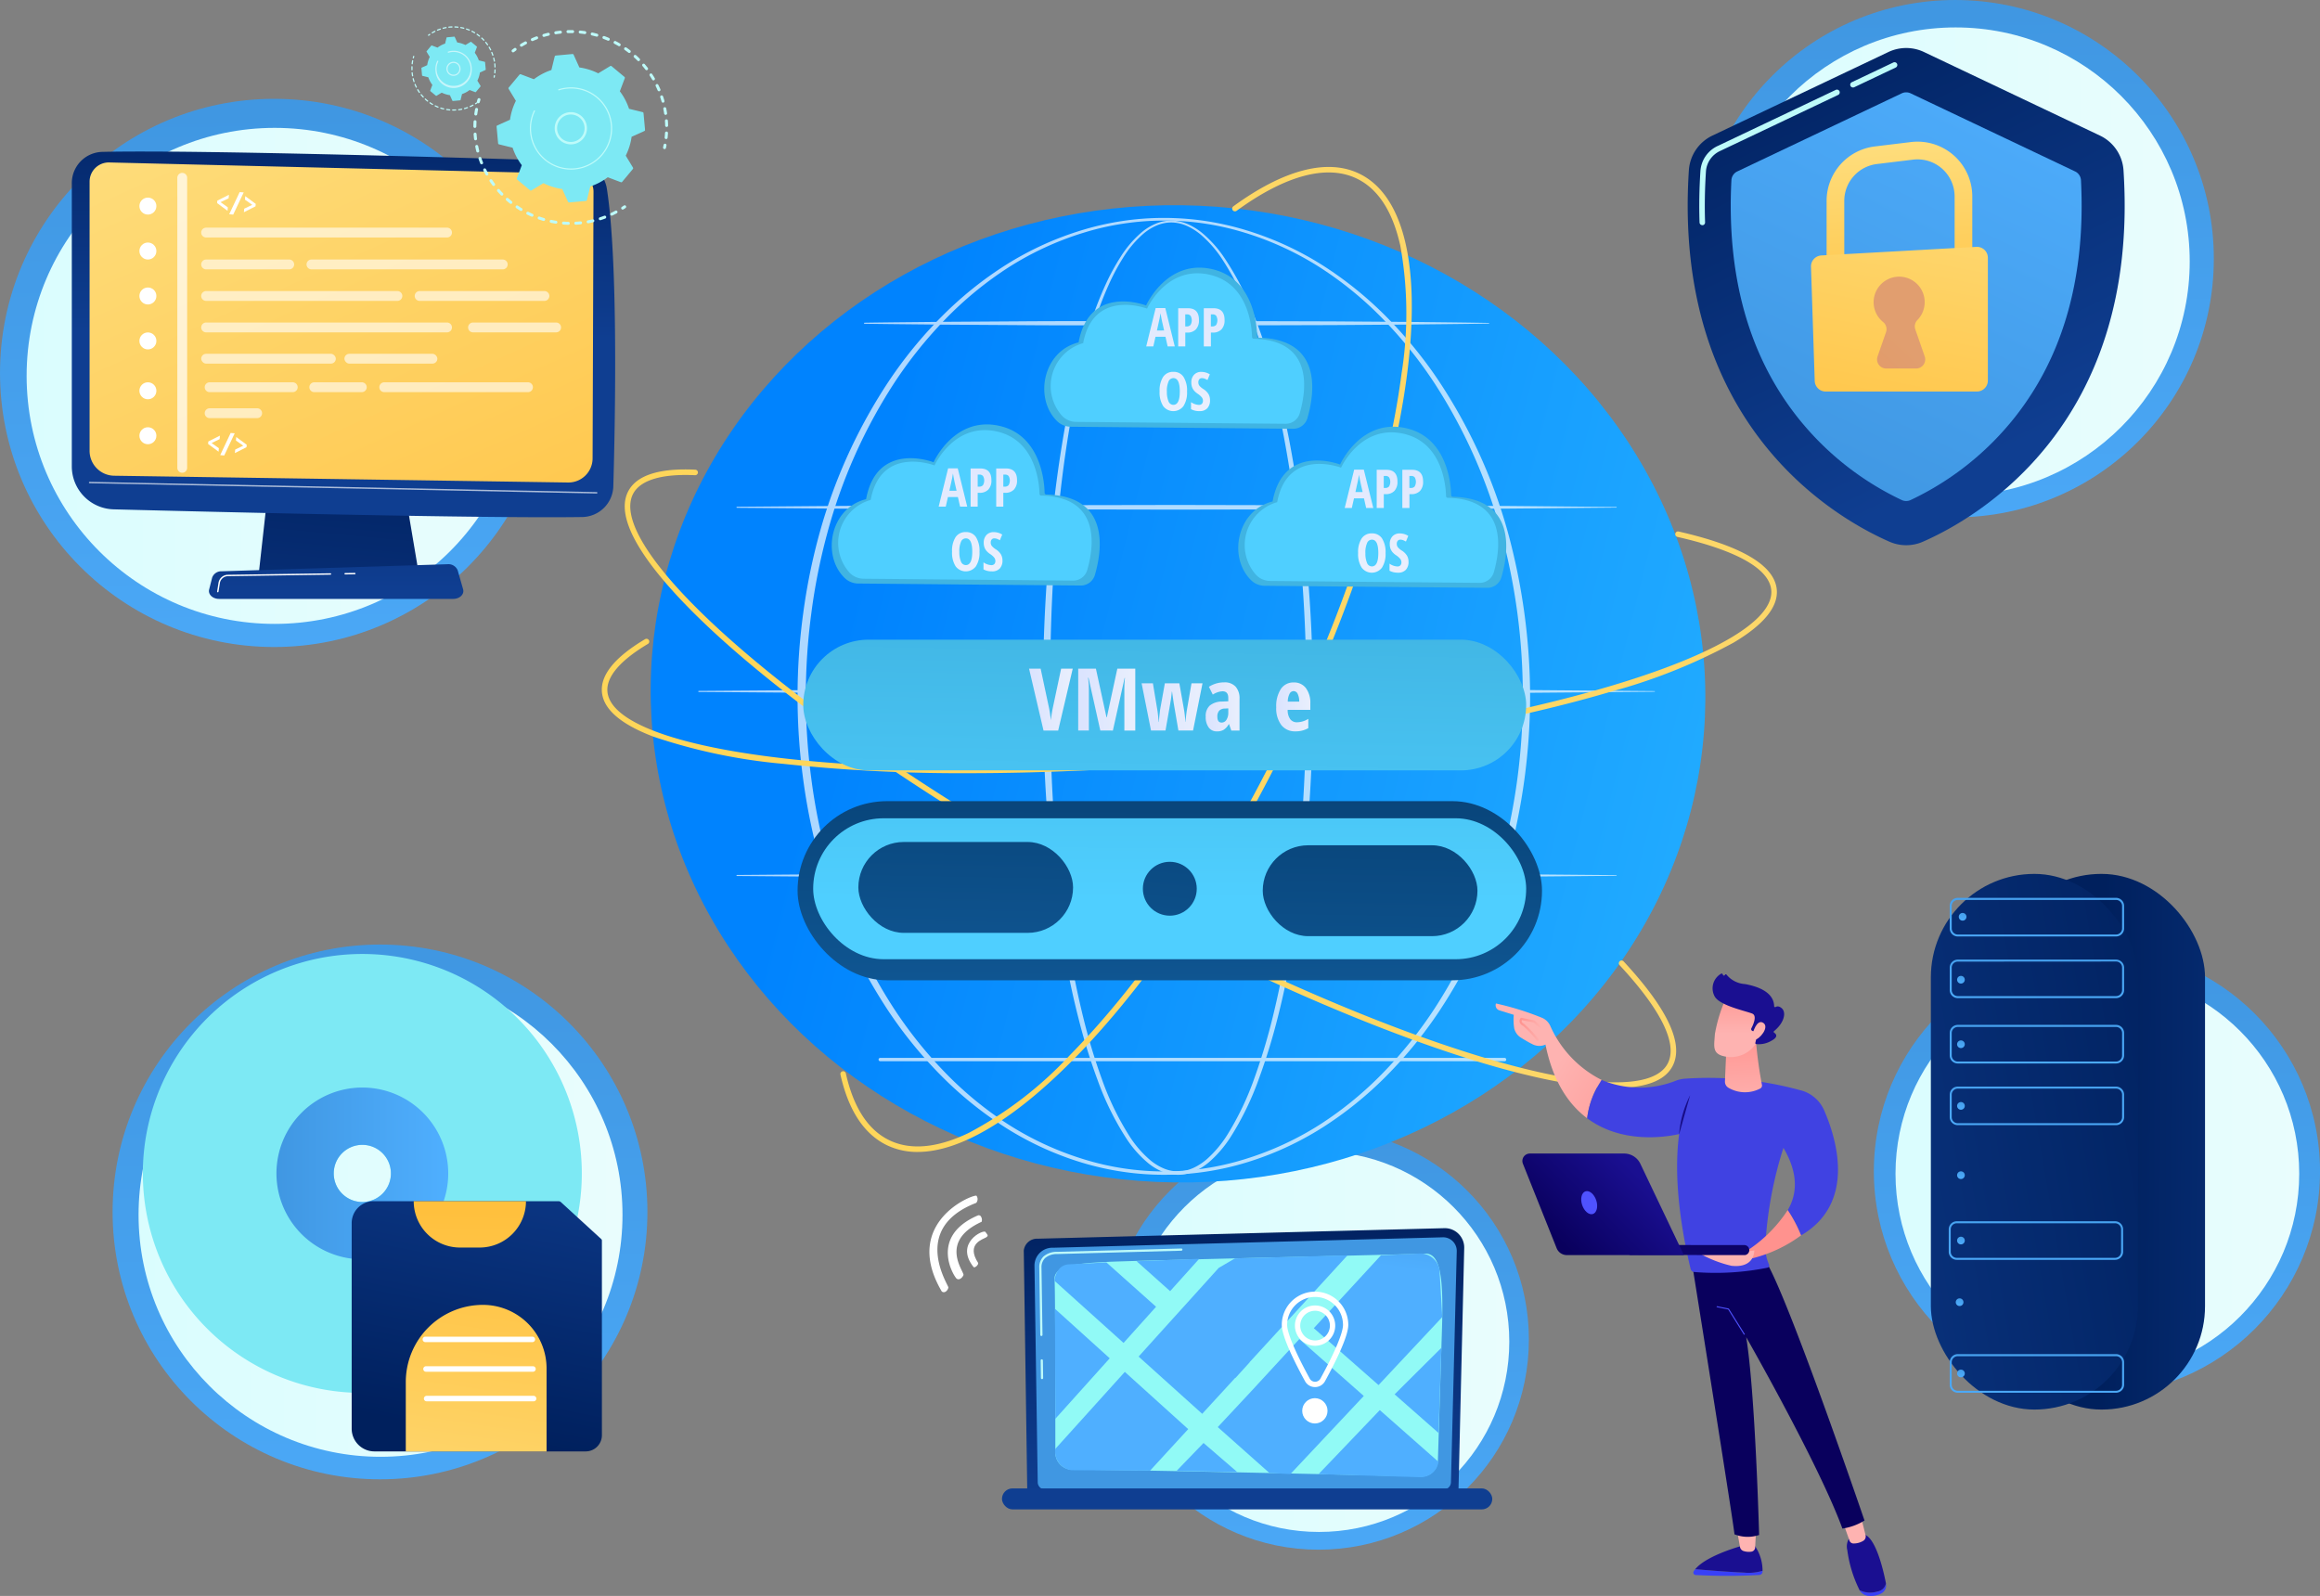 <svg xmlns="http://www.w3.org/2000/svg" xmlns:xlink="http://www.w3.org/1999/xlink" width="230.264" height="158.417" viewBox="0 0 230.264 158.417">
  <rect x="0" y="0" width="230.264" height="158.417" fill="#808080" stroke="none"/>
  <defs>
    <linearGradient id="linear-gradient" x1="0.492" y1="0.019" x2="0.516" y2="1.45" gradientUnits="objectBoundingBox">
      <stop offset="0" stop-color="#4097e2"/>
      <stop offset="1" stop-color="#4fafff"/>
    </linearGradient>
    <linearGradient id="linear-gradient-2" y1="0.5" x2="1" y2="0.5" gradientUnits="objectBoundingBox">
      <stop offset="0" stop-color="#dafdfe"/>
      <stop offset="1" stop-color="#e9fdfd"/>
    </linearGradient>
    <linearGradient id="linear-gradient-3" x1="0.5" y1="-0.096" x2="0.5" y2="1.002" gradientUnits="objectBoundingBox">
      <stop offset="0" stop-color="#00205d"/>
      <stop offset="1" stop-color="#0f3e91"/>
    </linearGradient>
    <linearGradient id="linear-gradient-4" x1="0.436" y1="1.294" x2="0.36" y2="2.295" xlink:href="#linear-gradient"/>
    <linearGradient id="linear-gradient-5" x1="0.505" y1="-9.343" x2="0.501" y2="-2.163" xlink:href="#linear-gradient-3"/>
    <linearGradient id="linear-gradient-6" x1="0.738" y1="-3.56" x2="0.543" y2="-0.616" xlink:href="#linear-gradient"/>
    <linearGradient id="linear-gradient-7" x1="0.698" y1="-1.563" x2="0.578" y2="-0.382" xlink:href="#linear-gradient"/>
    <linearGradient id="linear-gradient-8" x1="0.593" y1="-0.639" x2="0.535" y2="-0.039" xlink:href="#linear-gradient"/>
    <linearGradient id="linear-gradient-9" x1="0.966" y1="-1.587" x2="0.743" y2="-0.722" xlink:href="#linear-gradient"/>
    <linearGradient id="linear-gradient-10" x1="0.787" y1="-2.34" x2="0.695" y2="-1.376" xlink:href="#linear-gradient"/>
    <linearGradient id="linear-gradient-11" x1="1.173" y1="-10.008" x2="0.973" y2="-6.733" xlink:href="#linear-gradient"/>
    <linearGradient id="linear-gradient-12" x1="0.651" y1="-0.626" x2="0.556" y2="0.097" xlink:href="#linear-gradient"/>
    <linearGradient id="linear-gradient-13" x1="1.115" y1="-2.001" x2="0.855" y2="-0.882" xlink:href="#linear-gradient"/>
    <linearGradient id="linear-gradient-14" x1="0.719" y1="-1.313" x2="0.635" y2="-0.609" xlink:href="#linear-gradient"/>
    <linearGradient id="linear-gradient-15" x1="0.814" y1="-3.522" x2="0.712" y2="-2.105" xlink:href="#linear-gradient"/>
    <linearGradient id="linear-gradient-18" x1="0.274" y1="-0.121" x2="0.707" y2="0.812" xlink:href="#linear-gradient-3"/>
    <linearGradient id="linear-gradient-19" x1="0.233" y1="0.96" x2="0.725" y2="-0.193" xlink:href="#linear-gradient"/>
    <linearGradient id="linear-gradient-20" x1="0.443" y1="0.025" x2="0.574" y2="1.574" gradientUnits="objectBoundingBox">
      <stop offset="0" stop-color="#fedd7c"/>
      <stop offset="1" stop-color="#ffc03d"/>
    </linearGradient>
    <linearGradient id="linear-gradient-21" x1="0.788" y1="-0.689" x2="0.224" y2="1.697" xlink:href="#linear-gradient-20"/>
    <linearGradient id="linear-gradient-22" x1="0.462" y1="0.648" x2="-1.944" y2="5.157" gradientUnits="objectBoundingBox">
      <stop offset="0" stop-color="#e19e6f"/>
      <stop offset="1" stop-color="#e98344"/>
    </linearGradient>
    <linearGradient id="linear-gradient-25" x1="0.502" y1="0.5" x2="2.039" y2="0.535" xlink:href="#linear-gradient-3"/>
    <linearGradient id="linear-gradient-26" x1="1.345" y1="0.127" x2="-1.256" y2="1.275" xlink:href="#linear-gradient-3"/>
    <linearGradient id="linear-gradient-27" x1="0.585" y1="-1.242" x2="0.441" y2="1.709" xlink:href="#linear-gradient"/>
    <linearGradient id="linear-gradient-28" x1="0.585" y1="-1.242" x2="0.441" y2="1.709" xlink:href="#linear-gradient"/>
    <linearGradient id="linear-gradient-29" x1="0.585" y1="-1.242" x2="0.441" y2="1.709" xlink:href="#linear-gradient"/>
    <linearGradient id="linear-gradient-30" x1="0.585" y1="-1.242" x2="0.441" y2="1.709" xlink:href="#linear-gradient"/>
    <linearGradient id="linear-gradient-34" x1="0.585" y1="-1.242" x2="0.441" y2="1.709" xlink:href="#linear-gradient"/>
    <linearGradient id="linear-gradient-35" x1="0.705" y1="-0.432" x2="0.358" y2="1.147" xlink:href="#linear-gradient"/>
    <linearGradient id="linear-gradient-36" x1="0.705" y1="-0.431" x2="0.358" y2="1.146" xlink:href="#linear-gradient"/>
    <linearGradient id="linear-gradient-37" x1="0.705" y1="-0.431" x2="0.358" y2="1.147" xlink:href="#linear-gradient"/>
    <linearGradient id="linear-gradient-38" x1="0.705" y1="-0.431" x2="0.358" y2="1.146" xlink:href="#linear-gradient"/>
    <linearGradient id="linear-gradient-39" x1="0.705" y1="-0.432" x2="0.358" y2="1.147" xlink:href="#linear-gradient"/>
    <linearGradient id="linear-gradient-40" x1="0.705" y1="-0.432" x2="0.358" y2="1.147" xlink:href="#linear-gradient"/>
    <linearGradient id="linear-gradient-41" x1="0.705" y1="-0.431" x2="0.357" y2="1.147" xlink:href="#linear-gradient"/>
    <linearGradient id="linear-gradient-42" x1="0.705" y1="-0.432" x2="0.358" y2="1.147" xlink:href="#linear-gradient"/>
    <linearGradient id="linear-gradient-45" x1="0" y1="0.5" x2="1" y2="0.5" xlink:href="#linear-gradient"/>
    <linearGradient id="linear-gradient-46" x1="0.417" y1="0.926" x2="0.689" y2="-0.441" gradientUnits="objectBoundingBox">
      <stop offset="0" stop-color="#00205d"/>
      <stop offset="0.076" stop-color="#012261"/>
      <stop offset="1" stop-color="#0f3e91"/>
    </linearGradient>
    <linearGradient id="linear-gradient-47" x1="0.084" y1="7.353" x2="0.489" y2="0.227" xlink:href="#linear-gradient-20"/>
    <linearGradient id="linear-gradient-48" x1="0.345" y1="1.826" x2="0.681" y2="-0.519" xlink:href="#linear-gradient-20"/>
    <linearGradient id="linear-gradient-49" x1="0.492" y1="0.019" x2="0.516" y2="1.45" xlink:href="#linear-gradient"/>
    <linearGradient id="linear-gradient-51" x1="0.635" y1="-0.262" x2="0.275" y2="2.726" xlink:href="#linear-gradient-3"/>
    <linearGradient id="linear-gradient-52" x1="0.561" y1="-6.56" x2="0.5" y2="0.717" xlink:href="#linear-gradient-3"/>
    <linearGradient id="linear-gradient-53" x1="0.515" y1="-0.222" x2="0.498" y2="0.504" xlink:href="#linear-gradient-3"/>
    <linearGradient id="linear-gradient-54" x1="0.061" y1="-0.121" x2="1.252" y2="1.567" xlink:href="#linear-gradient-20"/>
    <linearGradient id="linear-gradient-55" x1="0.559" y1="0.177" x2="0.36" y2="1.264" gradientUnits="objectBoundingBox">
      <stop offset="0" stop-color="#0083fe"/>
      <stop offset="1" stop-color="#2bb7ff"/>
    </linearGradient>
    <linearGradient id="linear-gradient-56" y1="0.5" x2="1" y2="0.5" gradientUnits="objectBoundingBox">
      <stop offset="0" stop-color="#fed659"/>
      <stop offset="1" stop-color="#fdd769"/>
    </linearGradient>
    <linearGradient id="linear-gradient-59" x1="0.57" y1="-1.365" x2="0.481" y2="0.997" gradientUnits="objectBoundingBox">
      <stop offset="0" stop-color="#00305d"/>
      <stop offset="1" stop-color="#0f5591"/>
    </linearGradient>
    <linearGradient id="linear-gradient-60" x1="0.529" y1="-1.628" x2="0.499" y2="0.578" gradientUnits="objectBoundingBox">
      <stop offset="0" stop-color="#40b4e2"/>
      <stop offset="1" stop-color="#4fcfff"/>
    </linearGradient>
    <linearGradient id="linear-gradient-61" x1="0.66" y1="-3.231" x2="0.466" y2="1.303" xlink:href="#linear-gradient-59"/>
    <linearGradient id="linear-gradient-62" x1="0.644" y1="-2.877" x2="0.449" y2="1.699" xlink:href="#linear-gradient-59"/>
    <linearGradient id="linear-gradient-63" x1="1.14" y1="-5.838" x2="0.319" y2="2.296" xlink:href="#linear-gradient-59"/>
    <linearGradient id="linear-gradient-64" x1="0.582" y1="-0.322" x2="0.329" y2="2.215" xlink:href="#linear-gradient-60"/>
    <linearGradient id="linear-gradient-65" x1="0.453" y1="1.63" x2="0.396" y2="2.708" xlink:href="#linear-gradient-60"/>
    <linearGradient id="linear-gradient-66" x1="0.551" y1="-0.819" x2="0.525" y2="-0.014" xlink:href="#linear-gradient-60"/>
    <linearGradient id="linear-gradient-67" x1="0.455" y1="1.594" x2="0.398" y2="2.672" xlink:href="#linear-gradient-60"/>
    <linearGradient id="linear-gradient-68" x1="0.599" y1="-1.325" x2="0.559" y2="-0.497" xlink:href="#linear-gradient-60"/>
    <linearGradient id="linear-gradient-69" x1="0.466" y1="1.393" x2="0.409" y2="2.471" xlink:href="#linear-gradient-60"/>
    <linearGradient id="linear-gradient-70" x1="0.658" y1="-1.242" x2="0.566" y2="-0.083" xlink:href="#linear-gradient-60"/>
    <linearGradient id="linear-gradient-71" x1="0.876" y1="-1.616" x2="0.317" y2="2.276" gradientUnits="objectBoundingBox">
      <stop offset="0" stop-color="#dae3fe"/>
      <stop offset="1" stop-color="#e9effd"/>
    </linearGradient>
    <linearGradient id="linear-gradient-72" x1="0.84" y1="-1.558" x2="0.072" y2="2.35" xlink:href="#linear-gradient-71"/>
    <linearGradient id="linear-gradient-73" x1="0.826" y1="-1.487" x2="0.058" y2="2.421" xlink:href="#linear-gradient-71"/>
    <linearGradient id="linear-gradient-74" x1="1.06" y1="-3.149" x2="0.477" y2="0.646" xlink:href="#linear-gradient-71"/>
    <linearGradient id="linear-gradient-75" x1="1.301" y1="-3.082" x2="0.459" y2="0.719" xlink:href="#linear-gradient-71"/>
    <linearGradient id="linear-gradient-76" x1="0.876" y1="-1.616" x2="0.317" y2="2.276" xlink:href="#linear-gradient-71"/>
    <linearGradient id="linear-gradient-77" x1="0.839" y1="-1.558" x2="0.071" y2="2.35" xlink:href="#linear-gradient-71"/>
    <linearGradient id="linear-gradient-78" x1="0.826" y1="-1.487" x2="0.058" y2="2.421" xlink:href="#linear-gradient-71"/>
    <linearGradient id="linear-gradient-79" x1="1.06" y1="-3.149" x2="0.477" y2="0.646" xlink:href="#linear-gradient-71"/>
    <linearGradient id="linear-gradient-80" x1="1.301" y1="-3.082" x2="0.459" y2="0.719" xlink:href="#linear-gradient-71"/>
    <linearGradient id="linear-gradient-81" x1="0.876" y1="-1.616" x2="0.317" y2="2.276" xlink:href="#linear-gradient-71"/>
    <linearGradient id="linear-gradient-82" x1="0.839" y1="-1.558" x2="0.071" y2="2.35" xlink:href="#linear-gradient-71"/>
    <linearGradient id="linear-gradient-83" x1="0.825" y1="-1.487" x2="0.057" y2="2.421" xlink:href="#linear-gradient-71"/>
    <linearGradient id="linear-gradient-84" x1="1.06" y1="-3.149" x2="0.477" y2="0.646" xlink:href="#linear-gradient-71"/>
    <linearGradient id="linear-gradient-85" x1="1.301" y1="-3.081" x2="0.459" y2="0.719" xlink:href="#linear-gradient-71"/>
    <linearGradient id="linear-gradient-86" x1="0" y1="0.5" x2="1" y2="0.5" xlink:href="#linear-gradient-71"/>
    <linearGradient id="linear-gradient-87" x1="0" y1="0.5" x2="1" y2="0.5" xlink:href="#linear-gradient-71"/>
    <linearGradient id="linear-gradient-88" x1="0" y1="0.5" x2="1" y2="0.5" xlink:href="#linear-gradient-71"/>
    <linearGradient id="linear-gradient-89" x1="0" y1="0.5" x2="1" y2="0.5" xlink:href="#linear-gradient-71"/>
    <linearGradient id="linear-gradient-91" x1="0" y1="0.5" x2="1" y2="0.5" xlink:href="#linear-gradient-71"/>
    <linearGradient id="linear-gradient-92" x1="-898.079" y1="0.5" x2="-897.079" y2="0.5" gradientUnits="objectBoundingBox">
      <stop offset="0" stop-color="#53d8ff"/>
      <stop offset="1" stop-color="#3840f7"/>
    </linearGradient>
    <linearGradient id="linear-gradient-93" x1="-924.165" y1="0.5" x2="-923.165" y2="0.5" gradientUnits="objectBoundingBox">
      <stop offset="0" stop-color="#09005d"/>
      <stop offset="1" stop-color="#1a0f91"/>
    </linearGradient>
    <linearGradient id="linear-gradient-94" x1="-3189.513" y1="0.5" x2="-3188.513" y2="0.5" gradientUnits="objectBoundingBox">
      <stop offset="0" stop-color="#ff928e"/>
      <stop offset="1" stop-color="#feb3b1"/>
    </linearGradient>
    <linearGradient id="linear-gradient-95" x1="-2354.672" y1="0.5" x2="-2353.672" y2="0.5" xlink:href="#linear-gradient-92"/>
    <linearGradient id="linear-gradient-96" x1="-1603.509" y1="0.5" x2="-1602.509" y2="0.5" xlink:href="#linear-gradient-93"/>
    <linearGradient id="linear-gradient-97" x1="-2678.15" y1="0.5" x2="-2677.15" y2="0.5" xlink:href="#linear-gradient-94"/>
    <linearGradient id="linear-gradient-98" x1="-360.714" y1="0.066" x2="-361.87" y2="1.243" xlink:href="#linear-gradient-93"/>
    <linearGradient id="linear-gradient-99" x1="0.132" y1="-5.731" x2="0.512" y2="0.709" gradientUnits="objectBoundingBox">
      <stop offset="0" stop-color="#4042e2"/>
      <stop offset="1" stop-color="#4f52ff"/>
    </linearGradient>
    <linearGradient id="linear-gradient-100" x1="1.635" y1="1.211" x2="0.584" y2="0.517" xlink:href="#linear-gradient-94"/>
    <linearGradient id="linear-gradient-101" x1="-247.092" y1="-0.057" x2="-248.321" y2="1.819" xlink:href="#linear-gradient-99"/>
    <linearGradient id="linear-gradient-102" x1="-2.638" y1="-1.02" x2="1.153" y2="0.817" xlink:href="#linear-gradient-93"/>
    <linearGradient id="linear-gradient-103" x1="0.459" y1="-0.277" x2="0.518" y2="1.322" xlink:href="#linear-gradient-94"/>
    <linearGradient id="linear-gradient-104" x1="-1199.871" y1="-0.258" x2="-1199.871" y2="0.603" xlink:href="#linear-gradient-94"/>
    <linearGradient id="linear-gradient-105" x1="-869.088" y1="0.152" x2="-868.338" y2="1.129" xlink:href="#linear-gradient-93"/>
    <linearGradient id="linear-gradient-106" x1="-4916.172" y1="-2.145" x2="-4916.172" y2="0.664" xlink:href="#linear-gradient-94"/>
    <linearGradient id="linear-gradient-107" x1="0" y1="0.5" x2="1" y2="0.5" xlink:href="#linear-gradient-94"/>
    <linearGradient id="linear-gradient-108" x1="-664.279" y1="-0.752" x2="-664.633" y2="0.28" xlink:href="#linear-gradient-94"/>
    <linearGradient id="linear-gradient-109" x1="1.344" y1="-4.334" x2="0.773" y2="-1.249" xlink:href="#linear-gradient-94"/>
    <linearGradient id="linear-gradient-110" x1="0.5" y1="-1.609" x2="0.5" y2="7.779" xlink:href="#linear-gradient-93"/>
    <linearGradient id="linear-gradient-111" x1="0.142" y1="0.739" x2="0.795" y2="0.325" xlink:href="#linear-gradient-93"/>
    <linearGradient id="linear-gradient-112" x1="559.731" y1="-0.305" x2="557.909" y2="1.583" xlink:href="#linear-gradient-99"/>
  </defs>
  <g id="Grupo_88173" data-name="Grupo 88173" transform="translate(-895 -1085)">
    <g id="Grupo_87848" data-name="Grupo 87848" transform="translate(-210.065 341.563)">
      <g id="Grupo_87800" data-name="Grupo 87800" transform="translate(1197.31 855.516)">
        <g id="Grupo_87785" data-name="Grupo 87785" transform="translate(17.754)">
          <circle id="Elipse_4486" data-name="Elipse 4486" cx="20.873" cy="20.873" r="20.873" fill="url(#linear-gradient)"/>
          <circle id="Elipse_4487" data-name="Elipse 4487" cx="18.887" cy="18.887" r="18.887" transform="translate(2.027 2.212)" fill="url(#linear-gradient-2)"/>
        </g>
        <g id="Grupo_87789" data-name="Grupo 87789" transform="translate(7.202 9.831)">
          <g id="Grupo_87787" data-name="Grupo 87787" transform="translate(2.168)">
            <path id="Trazado_115117" data-name="Trazado 115117" d="M1268.8,914.055a.765.765,0,0,1-.763.763h-41.278a.765.765,0,0,1-.763-.763l-.344-23.721a1.33,1.33,0,0,1,1.4-1.176l40.341-1.044a1.924,1.924,0,0,1,1.974,1.968Z" transform="translate(-1225.656 -888.113)" fill="url(#linear-gradient-3)"/>
            <path id="Trazado_115118" data-name="Trazado 115118" d="M1268.248,913.493a.725.725,0,0,1-.722.722h-39.57a.725.725,0,0,1-.722-.722l-.323-21.534a1.777,1.777,0,0,1,1.862-1.734l38.664-1.037a1.352,1.352,0,0,1,1.387,1.384Z" transform="translate(-1225.853 -888.282)" fill="url(#linear-gradient-4)"/>
            <g id="Grupo_87786" data-name="Grupo 87786" transform="translate(1.537 2.018)">
              <path id="Trazado_115119" data-name="Trazado 115119" d="M1227.777,905.529a.11.11,0,0,1-.11-.109l-.025-1.746a.11.11,0,0,1,.108-.111.111.111,0,0,1,.112.108l.025,1.747a.109.109,0,0,1-.108.111Z" transform="translate(-1227.505 -892.562)" fill="#bdfbfa"/>
              <path id="Trazado_115120" data-name="Trazado 115120" d="M1227.688,899.195a.11.11,0,0,1-.11-.108l-.1-6.689a1.467,1.467,0,0,1,.425-1.1,1.963,1.963,0,0,1,1.327-.459l12.344-.331a.11.11,0,1,1,.006.22l-12.351.331a1.769,1.769,0,0,0-1.174.4,1.255,1.255,0,0,0-.357.94l.1,6.686a.11.11,0,0,1-.109.111Z" transform="translate(-1227.48 -890.508)" fill="#bdfbfa"/>
            </g>
            <path id="Trazado_115121" data-name="Trazado 115121" d="M1231.053,912.556a1.7,1.7,0,0,1-1.7-1.706c0-4.474,0-16.055-.078-17.151-.1-1.361,2.017-1.616,5.272-1.77s30.717-.759,31.424-.816c1.589-.129,1.918,2.246,1.76,7.4-.119,3.856-.316,10.2-.408,13.15a1.619,1.619,0,0,1-1.658,1.569C1259.494,913.087,1237.383,912.566,1231.053,912.556Z" transform="translate(-1226.224 -888.584)" fill="#91faf6"/>
          </g>
          <rect id="Rectángulo_34796" data-name="Rectángulo 34796" width="48.665" height="2.084" rx="1.042" transform="translate(0 25.831)" fill="url(#linear-gradient-5)"/>
          <g id="Grupo_87788" data-name="Grupo 87788" transform="translate(5.216 2.522)">
            <path id="Trazado_115122" data-name="Trazado 115122" d="M1242.267,894.934l2.884-3.208-6.21.237,3.319,2.965Z" transform="translate(-1230.794 -891.204)" fill="url(#linear-gradient-6)"/>
            <path id="Trazado_115123" data-name="Trazado 115123" d="M1239.353,896.549l-4.886-4.361-.05-.044-3.8.2a1.329,1.329,0,0,0-.965.565,1.96,1.96,0,0,0-.377,1.067l6.85,6.164Z" transform="translate(-1229.273 -891.27)" fill="url(#linear-gradient-7)"/>
            <path id="Trazado_115124" data-name="Trazado 115124" d="M1247.127,892.562l-3.306,3.663-1.4,1.545-3.242,3.592,6.312,5.682h0l3.285-3.58v.01l.01.019h0l1.414-1.56,0-.014v-.006l0,0,3.361-3.665,6.35-6.935-11.176.305Z" transform="translate(-1230.833 -891.138)" fill="url(#linear-gradient-8)"/>
            <path id="Trazado_115125" data-name="Trazado 115125" d="M1229.327,897.614l.033,10.92,5.4-6.01Z" transform="translate(-1229.281 -892.13)" fill="url(#linear-gradient-9)"/>
            <path id="Trazado_115126" data-name="Trazado 115126" d="M1236.265,905.044l-6.9,7.645a1.85,1.85,0,0,0,1.613,2.113l7.794.045,3.784-4.122Z" transform="translate(-1229.287 -893.3)" fill="url(#linear-gradient-10)"/>
            <path id="Trazado_115127" data-name="Trazado 115127" d="M1246.326,913.416l-2.684,2.78,6.025.105-3.341-2.883Z" transform="translate(-1231.534 -894.617)" fill="url(#linear-gradient-11)"/>
            <path id="Trazado_115128" data-name="Trazado 115128" d="M1259.814,898.512l6.424,5.647,6.323-6.75-.266-4.641a1.932,1.932,0,0,0-2.144-1.659l-3.669.166Z" transform="translate(-1234.079 -891.106)" fill="url(#linear-gradient-12)"/>
            <path id="Trazado_115129" data-name="Trazado 115129" d="M1273.687,910.657l.285-8.449-4.642,4.617Z" transform="translate(-1235.576 -892.853)" fill="url(#linear-gradient-13)"/>
            <path id="Trazado_115130" data-name="Trazado 115130" d="M1262.994,906.825l-6.4-5.646-3.374,3.661-1.42,1.541-3.3,3.534,5.122,4.551h0l2.065.113.012.012Z" transform="translate(-1232.298 -892.691)" fill="url(#linear-gradient-14)"/>
            <path id="Trazado_115131" data-name="Trazado 115131" d="M1272.279,914.683l-5.828-5.141-6.076,6.357,10.134.307A1.787,1.787,0,0,0,1272.279,914.683Z" transform="translate(-1234.167 -894.007)" fill="url(#linear-gradient-15)"/>
          </g>
        </g>
        <g id="Grupo_87794" data-name="Grupo 87794" transform="translate(0 6.603)">
          <g id="Grupo_87793" data-name="Grupo 87793">
            <g id="Grupo_87790" data-name="Grupo 87790" transform="translate(3.738 3.572)">
              <path id="Trazado_115132" data-name="Trazado 115132" d="M1220.849,889.1c-.267.174-2.022.608-.772,2.537.033.178-.312.506-.453.408-1.916-2.395.984-3.771,1.171-3.493S1221.16,888.9,1220.849,889.1Z" transform="translate(-1218.973 -888.521)" fill="#fff"/>
            </g>
            <g id="Grupo_87791" data-name="Grupo 87791" transform="translate(1.826 1.946)">
              <path id="Trazado_115133" data-name="Trazado 115133" d="M1218.257,892.532c-.131.3-.431.526-.674.356s-2.793-4.169,2.1-6.277a.246.246,0,0,1,.188,0,.243.243,0,0,1,.135.131.6.6,0,0,1,.053.5C1215.726,889.214,1218.387,892.233,1218.257,892.532Z" transform="translate(-1216.703 -886.592)" fill="#fff"/>
            </g>
            <g id="Grupo_87792" data-name="Grupo 87792">
              <path id="Trazado_115134" data-name="Trazado 115134" d="M1216.418,893.393c-.023.233-.325.632-.651.406-4.076-6.918,3.26-9.745,3.447-9.5a.576.576,0,0,1-.031.7C1212.616,887.524,1216.44,893.159,1216.418,893.393Z" transform="translate(-1214.536 -884.282)" fill="#fff"/>
            </g>
          </g>
        </g>
        <g id="Grupo_87799" data-name="Grupo 87799" transform="translate(34.978 16.129)">
          <g id="Grupo_87797" data-name="Grupo 87797">
            <g id="Grupo_87795" data-name="Grupo 87795">
              <path id="Trazado_115135" data-name="Trazado 115135" d="M1259.347,905.062a1.119,1.119,0,0,1-1-.589c-1.052-1.919-2.305-4.445-2.305-5.585a3.3,3.3,0,1,1,6.6,0c0,1.141-1.254,3.666-2.306,5.585A1.119,1.119,0,0,1,1259.347,905.062Zm0-8.946a2.776,2.776,0,0,0-2.772,2.772c0,.79.817,2.734,2.241,5.331a.605.605,0,0,0,1.063,0c1.424-2.6,2.24-4.54,2.24-5.331A2.775,2.775,0,0,0,1259.347,896.115Z" transform="translate(-1256.046 -895.587)" fill="#fff"/>
            </g>
            <g id="Grupo_87796" data-name="Grupo 87796" transform="translate(1.299 1.372)">
              <path id="Trazado_115136" data-name="Trazado 115136" d="M1259.589,901.218a2,2,0,1,1,2-2A2,2,0,0,1,1259.589,901.218Zm0-3.473a1.472,1.472,0,1,0,1.472,1.472A1.474,1.474,0,0,0,1259.589,897.744Z" transform="translate(-1257.588 -897.215)" fill="#fff"/>
            </g>
          </g>
          <g id="Grupo_87798" data-name="Grupo 87798" transform="translate(2.025 10.576)">
            <circle id="Elipse_4488" data-name="Elipse 4488" cx="1.256" cy="1.256" r="1.256" fill="#fff"/>
          </g>
        </g>
      </g>
      <g id="Grupo_87804" data-name="Grupo 87804" transform="translate(1272.572 743.438)">
        <g id="Grupo_87801" data-name="Grupo 87801" transform="translate(0.867)">
          <circle id="Elipse_4489" data-name="Elipse 4489" cx="25.676" cy="25.676" r="25.676" fill="url(#linear-gradient)"/>
          <circle id="Elipse_4490" data-name="Elipse 4490" cx="23.233" cy="23.233" r="23.233" transform="translate(2.493 2.721)" fill="url(#linear-gradient-2)"/>
        </g>
        <g id="Grupo_87803" data-name="Grupo 87803" transform="translate(0 4.765)">
          <path id="Trazado_115137" data-name="Trazado 115137" d="M1347.108,761.23a4.111,4.111,0,0,0-2.343-3.447l-17.459-8.292a4.12,4.12,0,0,0-3.534,0l-17.46,8.292a4.112,4.112,0,0,0-2.343,3.447c-1.638,25.315,14.594,34.54,19.915,36.87a4.128,4.128,0,0,0,3.31,0C1332.514,795.77,1348.746,786.546,1347.108,761.23Z" transform="translate(-1303.853 -749.093)" fill="url(#linear-gradient-18)"/>
          <path id="Trazado_115138" data-name="Trazado 115138" d="M1323.269,753.274a.275.275,0,0,1-.118-.523l4.125-1.959a.275.275,0,0,1,.236.5l-4.125,1.959A.269.269,0,0,1,1323.269,753.274Z" transform="translate(-1306.865 -749.356)" fill="#bdfbfa"/>
          <path id="Trazado_115139" data-name="Trazado 115139" d="M1305.518,767.445a.274.274,0,0,1-.274-.265c-.056-1.646-.026-3.365.086-5.1a2.965,2.965,0,0,1,1.689-2.483l11.746-5.578a.275.275,0,0,1,.235.5l-11.745,5.578a2.414,2.414,0,0,0-1.376,2.022c-.112,1.722-.141,3.422-.086,5.051a.275.275,0,0,1-.265.284Z" transform="translate(-1304.068 -749.863)" fill="#bdfbfa"/>
          <path id="Trazado_115140" data-name="Trazado 115140" d="M1343.684,763.04a1.027,1.027,0,0,0-.585-.876l-16.322-7.752a1.028,1.028,0,0,0-.881,0l-16.322,7.752a1.026,1.026,0,0,0-.585.876c-.483,9.443,1.7,17.323,6.487,23.43a28.966,28.966,0,0,0,10.425,8.315,1.03,1.03,0,0,0,.869,0,28.959,28.959,0,0,0,10.426-8.315C1341.985,780.363,1344.167,772.484,1343.684,763.04Z" transform="translate(-1304.651 -749.914)" fill="url(#linear-gradient-19)"/>
          <g id="Grupo_87802" data-name="Grupo 87802" transform="translate(12.238 9.297)">
            <path id="Trazado_115141" data-name="Trazado 115141" d="M1321.968,772.989h-1.755V766a5.442,5.442,0,0,1,4.781-5.4l3.586-.436a5.437,5.437,0,0,1,6.093,5.4v6.1h-1.754v-6.1a3.683,3.683,0,0,0-4.127-3.655l-3.586.436a3.685,3.685,0,0,0-3.238,3.655Z" transform="translate(-1318.665 -760.126)" fill="url(#linear-gradient-20)"/>
            <path id="Trazado_115142" data-name="Trazado 115142" d="M1319.406,773.369l15.376-.852a1.089,1.089,0,0,1,1.149,1.088v12.181a1.09,1.09,0,0,1-1.089,1.09h-15.007a1.09,1.09,0,0,1-1.09-1.054l-.369-11.329A1.09,1.09,0,0,1,1319.406,773.369Z" transform="translate(-1318.376 -762.076)" fill="url(#linear-gradient-21)"/>
            <path id="Trazado_115143" data-name="Trazado 115143" d="M1330.822,783.939l-.93-2.675a.9.9,0,0,1,.2-.924,2.534,2.534,0,1,0-3.4.189.9.9,0,0,1,.293,1l-.839,2.413a.9.9,0,0,0,.853,1.2h2.966A.9.9,0,0,0,1330.822,783.939Z" transform="translate(-1319.538 -762.628)" fill="url(#linear-gradient-22)"/>
          </g>
        </g>
      </g>
      <g id="Grupo_87807" data-name="Grupo 87807" transform="translate(1291.047 830.181)">
        <g id="Grupo_87805" data-name="Grupo 87805" transform="translate(0 7.38)">
          <circle id="Elipse_4491" data-name="Elipse 4491" cx="22.142" cy="22.142" r="22.142" fill="url(#linear-gradient)"/>
          <circle id="Elipse_4492" data-name="Elipse 4492" cx="20.035" cy="20.035" r="20.035" transform="translate(2.15 2.347)" fill="url(#linear-gradient-2)"/>
        </g>
        <g id="Grupo_87806" data-name="Grupo 87806" transform="translate(5.659)">
          <rect id="Rectángulo_34797" data-name="Rectángulo 34797" width="20.55" height="53.171" rx="10.261" transform="translate(6.661)" fill="url(#linear-gradient-25)"/>
          <rect id="Rectángulo_34798" data-name="Rectángulo 34798" width="20.55" height="53.171" rx="10.275" fill="url(#linear-gradient-26)"/>
          <path id="Trazado_115144" data-name="Trazado 115144" d="M1351.224,853.036h-15.708a.8.8,0,0,1-.8-.8v-2.233a.8.8,0,0,1,.8-.8h15.708a.8.8,0,0,1,.8.8v2.233A.8.8,0,0,1,1351.224,853.036Zm-15.708-3.625a.6.6,0,0,0-.6.6v2.233a.6.6,0,0,0,.6.6h15.708a.6.6,0,0,0,.6-.6v-2.233a.6.6,0,0,0-.6-.6Z" transform="translate(-1332.844 -846.826)" fill="url(#linear-gradient-27)"/>
          <path id="Trazado_115145" data-name="Trazado 115145" d="M1351.224,860.3h-15.708a.8.8,0,0,1-.8-.795v-2.234a.8.8,0,0,1,.8-.795h15.708a.8.8,0,0,1,.8.795V859.5A.8.8,0,0,1,1351.224,860.3Zm-15.708-3.624a.6.6,0,0,0-.6.6V859.5a.6.6,0,0,0,.6.6h15.708a.6.6,0,0,0,.6-.6v-2.234a.6.6,0,0,0-.6-.6Z" transform="translate(-1332.844 -847.968)" fill="url(#linear-gradient-28)"/>
          <path id="Trazado_115146" data-name="Trazado 115146" d="M1351.224,868h-15.708a.8.8,0,0,1-.8-.8v-2.233a.8.8,0,0,1,.8-.8h15.708a.8.8,0,0,1,.8.8v2.233A.8.8,0,0,1,1351.224,868Zm-15.708-3.625a.6.6,0,0,0-.6.6v2.233a.6.6,0,0,0,.6.6h15.708a.6.6,0,0,0,.6-.6v-2.233a.6.6,0,0,0-.6-.6Z" transform="translate(-1332.844 -849.181)" fill="url(#linear-gradient-29)"/>
          <path id="Trazado_115147" data-name="Trazado 115147" d="M1351.224,875.263h-15.708a.8.8,0,0,1-.8-.795v-2.234a.8.8,0,0,1,.8-.8h15.708a.8.8,0,0,1,.8.8v2.234A.8.8,0,0,1,1351.224,875.263Zm-15.708-3.625a.6.6,0,0,0-.6.6v2.234a.6.6,0,0,0,.6.6h15.708a.6.6,0,0,0,.6-.6v-2.234a.6.6,0,0,0-.6-.6Z" transform="translate(-1332.844 -850.323)" fill="url(#linear-gradient-30)"/>
          <path id="Trazado_115148" data-name="Trazado 115148" d="M1351.106,883.422H1335.4a.8.8,0,0,1-.8-.8v-2.233a.8.8,0,0,1,.8-.8h15.708a.8.8,0,0,1,.8.8v2.233A.8.8,0,0,1,1351.106,883.422ZM1335.4,879.8a.6.6,0,0,0-.6.6v2.233a.6.6,0,0,0,.6.6h15.708a.6.6,0,0,0,.6-.6v-2.233a.6.6,0,0,0-.6-.6Z" transform="translate(-1332.826 -851.607)" fill="url(#linear-gradient-27)"/>
          <path id="Trazado_115149" data-name="Trazado 115149" d="M1351.106,891.128H1335.4a.8.8,0,0,1-.8-.8V888.1a.8.8,0,0,1,.8-.8h15.708a.8.8,0,0,1,.8.8v2.233A.8.8,0,0,1,1351.106,891.128ZM1335.4,887.5a.6.6,0,0,0-.6.6v2.233a.6.6,0,0,0,.6.6h15.708a.6.6,0,0,0,.6-.6V888.1a.6.6,0,0,0-.6-.6Z" transform="translate(-1332.826 -852.82)" fill="url(#linear-gradient-27)"/>
          <path id="Trazado_115150" data-name="Trazado 115150" d="M1351.106,898.389H1335.4a.8.8,0,0,1-.8-.8V895.36a.8.8,0,0,1,.8-.8h15.708a.8.8,0,0,1,.8.8v2.233A.8.8,0,0,1,1351.106,898.389Zm-15.708-3.625a.6.6,0,0,0-.6.6v2.233a.6.6,0,0,0,.6.6h15.708a.6.6,0,0,0,.6-.6V895.36a.6.6,0,0,0-.6-.6Z" transform="translate(-1332.826 -853.962)" fill="url(#linear-gradient-29)"/>
          <path id="Trazado_115151" data-name="Trazado 115151" d="M1351.224,906.783h-15.708a.8.8,0,0,1-.8-.8v-2.233a.8.8,0,0,1,.8-.8h15.708a.8.8,0,0,1,.8.8v2.233A.8.8,0,0,1,1351.224,906.783Zm-15.708-3.625a.6.6,0,0,0-.6.6v2.233a.6.6,0,0,0,.6.6h15.708a.6.6,0,0,0,.6-.6v-2.233a.6.6,0,0,0-.6-.6Z" transform="translate(-1332.844 -855.283)" fill="url(#linear-gradient-34)"/>
          <path id="Trazado_115152" data-name="Trazado 115152" d="M1336.545,851.363a.381.381,0,1,1-.381-.381A.38.38,0,0,1,1336.545,851.363Z" transform="translate(-1333.011 -847.104)" fill="url(#linear-gradient-35)"/>
          <path id="Trazado_115153" data-name="Trazado 115153" d="M1336.348,858.775a.381.381,0,1,1-.381-.381A.381.381,0,0,1,1336.348,858.775Z" transform="translate(-1332.981 -848.271)" fill="url(#linear-gradient-36)"/>
          <path id="Trazado_115154" data-name="Trazado 115154" d="M1336.348,866.377a.381.381,0,1,1-.381-.382A.38.38,0,0,1,1336.348,866.377Z" transform="translate(-1332.981 -849.467)" fill="url(#linear-gradient-37)"/>
          <path id="Trazado_115155" data-name="Trazado 115155" d="M1336.348,873.637a.381.381,0,1,1-.381-.381A.381.381,0,0,1,1336.348,873.637Z" transform="translate(-1332.981 -850.609)" fill="url(#linear-gradient-38)"/>
          <path id="Trazado_115156" data-name="Trazado 115156" d="M1336.348,881.8a.381.381,0,1,1-.381-.381A.38.38,0,0,1,1336.348,881.8Z" transform="translate(-1332.981 -851.893)" fill="url(#linear-gradient-39)"/>
          <path id="Trazado_115157" data-name="Trazado 115157" d="M1336.348,889.5a.381.381,0,1,1-.381-.381A.381.381,0,0,1,1336.348,889.5Z" transform="translate(-1332.981 -853.106)" fill="url(#linear-gradient-40)"/>
          <path id="Trazado_115158" data-name="Trazado 115158" d="M1336.191,896.763a.381.381,0,1,1-.381-.382A.381.381,0,0,1,1336.191,896.763Z" transform="translate(-1332.956 -854.248)" fill="url(#linear-gradient-41)"/>
          <path id="Trazado_115159" data-name="Trazado 115159" d="M1336.348,905.157a.381.381,0,1,1-.381-.381A.38.38,0,0,1,1336.348,905.157Z" transform="translate(-1332.981 -855.569)" fill="url(#linear-gradient-42)"/>
        </g>
      </g>
      <g id="Grupo_87813" data-name="Grupo 87813" transform="translate(1116.24 837.195)">
        <g id="Grupo_87808" data-name="Grupo 87808">
          <circle id="Elipse_4493" data-name="Elipse 4493" cx="26.541" cy="26.541" r="26.541" fill="url(#linear-gradient)"/>
          <circle id="Elipse_4494" data-name="Elipse 4494" cx="24.016" cy="24.016" r="24.016" transform="translate(2.577 2.813)" fill="url(#linear-gradient-2)"/>
        </g>
        <g id="Grupo_87812" data-name="Grupo 87812" transform="translate(3.004 0.935)">
          <g id="Grupo_87810" data-name="Grupo 87810">
            <g id="Grupo_87809" data-name="Grupo 87809">
              <path id="Trazado_115160" data-name="Trazado 115160" d="M1143.675,855.814a21.784,21.784,0,1,0,21.784,21.783A21.783,21.783,0,0,0,1143.675,855.814Zm0,24.62a2.837,2.837,0,1,1,2.837-2.837A2.837,2.837,0,0,1,1143.675,880.434Z" transform="translate(-1121.892 -855.814)" fill="#7de9f4"/>
            </g>
            <path id="Trazado_115161" data-name="Trazado 115161" d="M1146.151,871.548a8.525,8.525,0,1,0,8.526,8.525A8.525,8.525,0,0,0,1146.151,871.548Zm0,11.362a2.837,2.837,0,1,1,2.837-2.837A2.837,2.837,0,0,1,1146.151,882.91Z" transform="translate(-1124.368 -858.29)" fill="url(#linear-gradient-45)"/>
          </g>
          <g id="Grupo_87811" data-name="Grupo 87811" transform="translate(20.725 24.54)">
            <path id="Trazado_115162" data-name="Trazado 115162" d="M1167.015,884.937h-18.355a2.172,2.172,0,0,0-2.172,2.172v20.406a2.257,2.257,0,0,0,2.257,2.258h20.969a1.609,1.609,0,0,0,1.609-1.61V888.842a.194.194,0,0,0-.062-.143l-4-3.665A.368.368,0,0,0,1167.015,884.937Z" transform="translate(-1146.487 -884.937)" fill="url(#linear-gradient-46)"/>
            <path id="Rectángulo_34799" data-name="Rectángulo 34799" d="M0,0H11.141a0,0,0,0,1,0,0V0a4.6,4.6,0,0,1-4.6,4.6H4.6A4.6,4.6,0,0,1,0,0V0A0,0,0,0,1,0,0Z" transform="translate(6.158)" fill="url(#linear-gradient-47)"/>
            <path id="Rectángulo_34800" data-name="Rectángulo 34800" d="M7.657,0h0a6.316,6.316,0,0,1,6.316,6.316v8.235a0,0,0,0,1,0,0H0a0,0,0,0,1,0,0V7.657A7.657,7.657,0,0,1,7.657,0Z" transform="translate(5.371 10.291)" fill="url(#linear-gradient-48)"/>
            <path id="Trazado_115163" data-name="Trazado 115163" d="M1165.734,901.439h-10.616a.273.273,0,0,1-.273-.273h0a.273.273,0,0,1,.273-.273h10.616a.273.273,0,0,1,.273.273h0A.273.273,0,0,1,1165.734,901.439Z" transform="translate(-1147.802 -887.448)" fill="#fff"/>
            <path id="Trazado_115164" data-name="Trazado 115164" d="M1165.809,904.924h-10.616a.272.272,0,0,1-.273-.272h0a.273.273,0,0,1,.273-.273h10.616a.273.273,0,0,1,.273.273h0A.272.272,0,0,1,1165.809,904.924Z" transform="translate(-1147.814 -887.996)" fill="#fff"/>
            <path id="Trazado_115165" data-name="Trazado 115165" d="M1165.884,908.41h-10.617a.273.273,0,0,1-.272-.272h0a.273.273,0,0,1,.272-.273h10.617a.273.273,0,0,1,.272.273h0A.273.273,0,0,1,1165.884,908.41Z" transform="translate(-1147.826 -888.545)" fill="#fff"/>
          </g>
        </g>
      </g>
      <g id="Grupo_87832" data-name="Grupo 87832" transform="translate(1105.066 746.055)">
        <g id="Grupo_87814" data-name="Grupo 87814" transform="translate(0 7.192)">
          <circle id="Elipse_4495" data-name="Elipse 4495" cx="27.207" cy="27.207" r="27.207" fill="url(#linear-gradient-49)"/>
          <circle id="Elipse_4496" data-name="Elipse 4496" cx="24.618" cy="24.618" r="24.618" transform="translate(2.642 2.883)" fill="url(#linear-gradient-2)"/>
        </g>
        <g id="Grupo_87819" data-name="Grupo 87819" transform="translate(7.126 12.422)">
          <g id="Grupo_87815" data-name="Grupo 87815">
            <path id="Trazado_115166" data-name="Trazado 115166" d="M1136.911,796.437l-1.369,12.277h15.882l-2.069-12.277Z" transform="translate(-1116.987 -766.818)" fill="url(#linear-gradient-51)"/>
            <path id="Trazado_115167" data-name="Trazado 115167" d="M1153.922,813.345h-23.244c-.632,0-1.105-.45-.984-.933l.3-1.18a.962.962,0,0,1,.944-.629l22.408-.7a.99.99,0,0,1,1.019.611l.538,1.879C1155.04,812.882,1154.564,813.345,1153.922,813.345Z" transform="translate(-1116.064 -768.937)" fill="url(#linear-gradient-52)"/>
            <path id="Trazado_115168" data-name="Trazado 115168" d="M1113.522,764.422V792.54a4.265,4.265,0,0,0,4.156,4.264c10.27.265,36.722.908,46.5.763a3.139,3.139,0,0,0,3.09-3.049c.188-6.532.495-22.24-.639-29.533a3.23,3.23,0,0,0-3.088-2.734c-8.605-.276-37.214-1.149-46.987-.929A3.1,3.1,0,0,0,1113.522,764.422Z" transform="translate(-1113.522 -761.286)" fill="url(#linear-gradient-53)"/>
            <path id="Trazado_115169" data-name="Trazado 115169" d="M1115.616,764.488V791.2a2.471,2.471,0,0,0,2.434,2.471l45.049.673a2.4,2.4,0,0,0,2.441-2.4l.091-26.476a1.76,1.76,0,0,0-1.716-1.765l-46.347-1.128A1.906,1.906,0,0,0,1115.616,764.488Z" transform="translate(-1113.851 -761.49)" fill="url(#linear-gradient-54)"/>
            <path id="Trazado_115170" data-name="Trazado 115170" d="M1165.938,801.355h0l-50.335-1.019a.07.07,0,0,1-.068-.071.07.07,0,0,1,.072-.068l50.334,1.019a.07.07,0,0,1,0,.139Z" transform="translate(-1113.838 -767.409)" fill="#fff" opacity="0.65"/>
            <path id="Trazado_115171" data-name="Trazado 115171" d="M1145.7,811.077a.07.07,0,0,1,0-.139l.961-.014h0a.07.07,0,0,1,.07.069.071.071,0,0,1-.069.071l-.96.013Z" transform="translate(-1118.575 -769.097)" fill="#fff"/>
            <path id="Trazado_115172" data-name="Trazado 115172" d="M1130.706,812.856h-.011a.07.07,0,0,1-.058-.08l.137-.858a.95.95,0,0,1,.926-.8l10.185-.149a.073.073,0,0,1,.071.069.069.069,0,0,1-.069.07l-10.184.149a.812.812,0,0,0-.791.685l-.137.858A.069.069,0,0,1,1130.706,812.856Z" transform="translate(-1116.215 -769.104)" fill="#fff"/>
          </g>
          <circle id="Elipse_4497" data-name="Elipse 4497" cx="0.843" cy="0.843" r="0.843" transform="translate(6.709 4.574)" fill="#fff"/>
          <circle id="Elipse_4498" data-name="Elipse 4498" cx="0.843" cy="0.843" r="0.843" transform="translate(6.709 9.035)" fill="#fff"/>
          <circle id="Elipse_4499" data-name="Elipse 4499" cx="0.843" cy="0.843" r="0.843" transform="translate(6.709 13.497)" fill="#fff"/>
          <circle id="Elipse_4500" data-name="Elipse 4500" cx="0.843" cy="0.843" r="0.843" transform="translate(6.709 17.958)" fill="#fff"/>
          <circle id="Elipse_4501" data-name="Elipse 4501" cx="0.843" cy="0.843" r="0.843" transform="translate(6.709 22.907)" fill="#fff"/>
          <circle id="Elipse_4502" data-name="Elipse 4502" cx="0.843" cy="0.843" r="0.843" transform="translate(6.709 27.369)" fill="#fff"/>
          <path id="Trazado_115173" data-name="Trazado 115173" d="M1126.439,793.569h0a.488.488,0,0,1-.488-.488V764.291a.488.488,0,0,1,.488-.488h0a.488.488,0,0,1,.488.488v28.791A.489.489,0,0,1,1126.439,793.569Z" transform="translate(-1115.478 -761.682)" fill="#fff" opacity="0.7"/>
          <g id="Grupo_87816" data-name="Grupo 87816" transform="translate(12.843 7.558)" opacity="0.6">
            <path id="Trazado_115174" data-name="Trazado 115174" d="M1153.162,771.232h-23.911a.488.488,0,0,1-.488-.488h0a.488.488,0,0,1,.488-.488h23.911a.488.488,0,0,1,.488.488h0A.488.488,0,0,1,1153.162,771.232Z" transform="translate(-1128.763 -770.256)" fill="#fff"/>
            <path id="Trazado_115175" data-name="Trazado 115175" d="M1137.5,774.986h-8.249a.488.488,0,0,1-.488-.488h0a.488.488,0,0,1,.488-.488h8.249a.488.488,0,0,1,.488.488h0A.488.488,0,0,1,1137.5,774.986Z" transform="translate(-1128.763 -770.847)" fill="#fff"/>
            <path id="Trazado_115176" data-name="Trazado 115176" d="M1168.937,782.407h-8.249a.488.488,0,0,1-.488-.488h0a.488.488,0,0,1,.488-.488h8.249a.488.488,0,0,1,.488.488h0A.488.488,0,0,1,1168.937,782.407Z" transform="translate(-1133.71 -772.014)" fill="#fff"/>
            <rect id="Rectángulo_34801" data-name="Rectángulo 34801" width="9.225" height="0.976" rx="0.488" transform="translate(14.214 12.521)" fill="#fff"/>
            <path id="Trazado_115177" data-name="Trazado 115177" d="M1146.708,789.448h-4.717a.488.488,0,0,1-.488-.488h0a.488.488,0,0,1,.488-.488h4.717a.488.488,0,0,1,.488.488h0A.488.488,0,0,1,1146.708,789.448Z" transform="translate(-1130.768 -773.122)" fill="#fff"/>
            <path id="Trazado_115178" data-name="Trazado 115178" d="M1134.382,792.509h-4.717a.488.488,0,0,1-.488-.488h0a.488.488,0,0,1,.488-.488h4.717a.488.488,0,0,1,.488.488h0A.488.488,0,0,1,1134.382,792.509Z" transform="translate(-1128.828 -773.604)" fill="#fff"/>
            <path id="Trazado_115179" data-name="Trazado 115179" d="M1137.914,789.448h-8.249a.488.488,0,0,1-.488-.488h0a.488.488,0,0,1,.488-.488h8.249a.488.488,0,0,1,.489.488h0A.488.488,0,0,1,1137.914,789.448Z" transform="translate(-1128.828 -773.122)" fill="#fff"/>
            <path id="Trazado_115180" data-name="Trazado 115180" d="M1164.5,789.448h-14.267a.488.488,0,0,1-.489-.488h0a.488.488,0,0,1,.489-.488H1164.5a.488.488,0,0,1,.488.488h0A.488.488,0,0,1,1164.5,789.448Z" transform="translate(-1132.065 -773.122)" fill="#fff"/>
            <path id="Trazado_115181" data-name="Trazado 115181" d="M1166.785,778.7H1154.4a.488.488,0,0,1-.488-.488h0a.488.488,0,0,1,.488-.488h12.385a.488.488,0,0,1,.488.488h0A.488.488,0,0,1,1166.785,778.7Z" transform="translate(-1132.72 -771.431)" fill="#fff"/>
            <rect id="Rectángulo_34802" data-name="Rectángulo 34802" width="13.361" height="0.976" rx="0.488" transform="translate(0 12.521)" fill="#fff"/>
            <path id="Trazado_115182" data-name="Trazado 115182" d="M1160.645,774.986H1141.66a.488.488,0,0,1-.488-.488h0a.488.488,0,0,1,.488-.488h18.985a.488.488,0,0,1,.488.488h0A.488.488,0,0,1,1160.645,774.986Z" transform="translate(-1130.716 -770.847)" fill="#fff"/>
            <path id="Trazado_115183" data-name="Trazado 115183" d="M1148.236,778.7h-18.985a.488.488,0,0,1-.488-.488h0a.488.488,0,0,1,.488-.488h18.985a.488.488,0,0,1,.488.488h0A.488.488,0,0,1,1148.236,778.7Z" transform="translate(-1128.763 -771.431)" fill="#fff"/>
            <path id="Trazado_115184" data-name="Trazado 115184" d="M1153.162,782.407h-23.911a.488.488,0,0,1-.488-.488h0a.488.488,0,0,1,.488-.488h23.911a.488.488,0,0,1,.488.488h0A.488.488,0,0,1,1153.162,782.407Z" transform="translate(-1128.763 -772.014)" fill="#fff"/>
          </g>
          <g id="Grupo_87817" data-name="Grupo 87817" transform="translate(14.421 4.029)">
            <path id="Trazado_115185" data-name="Trazado 115185" d="M1131.675,767.978l-1.039-.77.02-.243,1.154-.582-.029.35-.8.383.72.513Z" transform="translate(-1130.636 -766.118)" fill="#fff"/>
            <path id="Trazado_115186" data-name="Trazado 115186" d="M1133.5,766.1l-1.039,2.2-.4-.033,1.039-2.2Z" transform="translate(-1130.861 -766.068)" fill="#fff"/>
            <path id="Trazado_115187" data-name="Trazado 115187" d="M1133.822,767.79l.8-.385-.725-.511.03-.35,1.04.767-.021.243-1.153.586Z" transform="translate(-1131.133 -766.143)" fill="#fff"/>
          </g>
          <g id="Grupo_87818" data-name="Grupo 87818" transform="translate(13.527 27.937)">
            <path id="Trazado_115188" data-name="Trazado 115188" d="M1130.614,796.351l-1.039-.77.02-.243,1.153-.582-.029.35-.795.383.72.513Z" transform="translate(-1129.575 -794.491)" fill="#fff"/>
            <path id="Trazado_115189" data-name="Trazado 115189" d="M1132.44,794.475l-1.039,2.2-.4-.034,1.039-2.2Z" transform="translate(-1129.8 -794.441)" fill="#fff"/>
            <path id="Trazado_115190" data-name="Trazado 115190" d="M1132.76,796.163l.8-.385-.725-.511.03-.35,1.04.768-.021.242-1.153.586Z" transform="translate(-1130.072 -794.516)" fill="#fff"/>
          </g>
        </g>
        <g id="Grupo_87831" data-name="Grupo 87831" transform="translate(40.825)">
          <g id="Grupo_87825" data-name="Grupo 87825" transform="translate(6.158 0.372)">
            <g id="Grupo_87820" data-name="Grupo 87820" transform="translate(0 6.751)">
              <path id="Trazado_115191" data-name="Trazado 115191" d="M1161.444,755a.147.147,0,0,0-.143.1c-.023.076-.045.152-.067.229a.147.147,0,0,0,.283.078c.021-.075.042-.149.065-.222a.147.147,0,0,0-.1-.184A.143.143,0,0,0,1161.444,755Z" transform="translate(-1160.887 -754.997)" fill="#bdfbfa"/>
              <path id="Trazado_115192" data-name="Trazado 115192" d="M1161.167,756.15a.147.147,0,0,1,.116.172c-.029.151-.054.3-.076.457a.147.147,0,0,1-.291-.041c.022-.157.048-.315.078-.471a.146.146,0,0,1,.145-.119Zm-.172,1.221a.147.147,0,0,1,.138.155c-.009.153-.014.309-.016.463a.147.147,0,0,1-.148.146h0a.148.148,0,0,1-.146-.148c0-.159.008-.319.017-.477a.146.146,0,0,1,.147-.138Zm.144,1.369c.011.153.025.308.044.461a.147.147,0,0,1-.292.035c-.019-.158-.034-.317-.044-.475a.146.146,0,0,1,.136-.157h.012A.147.147,0,0,1,1161.139,758.74Zm.162,1.2c.03.151.064.3.1.452a.147.147,0,1,1-.286.072c-.039-.153-.074-.31-.1-.465a.146.146,0,0,1,.115-.173.123.123,0,0,1,.03,0A.148.148,0,0,1,1161.3,759.942Zm.314,1.172c.05.145.1.292.16.434a.147.147,0,1,1-.273.109c-.059-.147-.114-.3-.165-.448a.147.147,0,0,1,.092-.186.165.165,0,0,1,.049-.008A.145.145,0,0,1,1161.615,761.114Zm.465,1.122c.068.137.141.276.216.41a.147.147,0,1,1-.257.143c-.078-.138-.152-.281-.223-.423a.148.148,0,0,1,.068-.2.153.153,0,0,1,.066-.015A.148.148,0,0,1,1162.08,762.236Zm.608,1.052c.085.128.174.255.266.378a.147.147,0,0,1-.236.175c-.094-.127-.187-.259-.275-.39a.147.147,0,0,1,.04-.2.146.146,0,0,1,.2.04Zm.738.964c.1.116.206.231.313.341a.147.147,0,1,1-.212.2c-.109-.114-.218-.233-.323-.351a.147.147,0,0,1,.014-.207.14.14,0,0,1,.1-.036A.145.145,0,0,1,1163.426,764.252Zm.856.861c.115.1.233.2.354.3a.147.147,0,0,1,.023.206.146.146,0,0,1-.206.023c-.124-.1-.247-.2-.365-.307a.147.147,0,0,1-.013-.207.15.15,0,0,1,.112-.05A.146.146,0,0,1,1164.282,765.113Zm.959.743c.127.086.258.17.389.249a.147.147,0,0,1-.152.252c-.136-.083-.271-.169-.4-.258a.147.147,0,0,1,.084-.269A.152.152,0,0,1,1165.241,765.856Zm9.87.558a.148.148,0,0,1-.06.2c-.14.075-.283.147-.426.215a.147.147,0,1,1-.126-.265c.138-.066.277-.137.413-.209a.153.153,0,0,1,.071-.018A.147.147,0,0,1,1175.111,766.414Zm-8.823.056c.137.068.277.135.417.2a.147.147,0,0,1-.118.269c-.145-.063-.29-.132-.431-.2a.147.147,0,0,1,.067-.278A.139.139,0,0,1,1166.287,766.47Zm7.709.472a.147.147,0,0,1-.085.19c-.148.056-.3.109-.451.158a.147.147,0,1,1-.09-.28c.147-.047.293-.1.437-.153a.145.145,0,0,1,.19.085Zm-6.593,0c.145.051.292.1.439.141a.147.147,0,0,1-.083.282c-.152-.045-.3-.094-.453-.146a.147.147,0,0,1,.05-.286A.137.137,0,0,1,1167.4,766.943Zm5.419.378a.147.147,0,0,1-.109.177c-.154.036-.312.069-.467.1a.147.147,0,1,1-.053-.289c.151-.028.3-.059.453-.094a.128.128,0,0,1,.035,0A.147.147,0,0,1,1172.823,767.32Zm-4.251-.054c.15.031.3.059.455.083a.147.147,0,1,1-.046.29c-.157-.024-.315-.053-.469-.085a.147.147,0,0,1-.114-.174.145.145,0,0,1,.145-.116Zm3.038.277a.147.147,0,0,1-.131.161c-.138.014-.278.026-.416.034l-.06,0a.147.147,0,1,1-.015-.293l.057,0c.134-.008.27-.018.4-.033h.017A.147.147,0,0,1,1171.61,767.544Zm-1.837-.108c.153.012.308.019.462.024a.147.147,0,1,1-.008.293c-.158,0-.319-.012-.476-.024a.147.147,0,0,1,.012-.293Z" transform="translate(-1160.823 -755.178)" fill="#bdfbfa"/>
              <path id="Trazado_115193" data-name="Trazado 115193" d="M1178.582,767.621a.145.145,0,0,0-.083.025c-.064.044-.128.086-.193.128a.147.147,0,1,0,.159.247c.067-.043.133-.087.2-.132a.146.146,0,0,0,.039-.2A.145.145,0,0,0,1178.582,767.621Z" transform="translate(-1163.563 -756.984)" fill="#bdfbfa"/>
            </g>
            <g id="Grupo_87821" data-name="Grupo 87821" transform="translate(3.805)">
              <path id="Trazado_115194" data-name="Trazado 115194" d="M1183.361,760.365a.148.148,0,0,0-.146.12c-.014.076-.029.151-.045.227a.147.147,0,1,0,.287.061c.017-.078.032-.155.047-.233a.148.148,0,0,0-.118-.172Z" transform="translate(-1168.144 -749.091)" fill="#bdfbfa"/>
              <path id="Trazado_115195" data-name="Trazado 115195" d="M1171.539,746.987a.147.147,0,0,1,0,.294h-.086c-.123,0-.248,0-.371,0a.148.148,0,0,1-.152-.142.146.146,0,0,1,.142-.151c.127,0,.256-.005.382,0Zm.762.045c.156.015.313.034.467.056a.147.147,0,1,1-.043.291c-.149-.022-.3-.04-.452-.055a.147.147,0,0,1,.015-.293Zm-1.83.141a.147.147,0,0,1-.13.162c-.15.016-.3.036-.452.06a.147.147,0,0,1-.046-.291c.154-.024.311-.045.466-.061h.017A.147.147,0,0,1,1170.471,747.172Zm3.046.057c.152.034.305.073.455.115a.147.147,0,1,1-.079.283c-.146-.04-.294-.078-.441-.112a.147.147,0,0,1,.034-.291A.131.131,0,0,1,1173.517,747.229Zm-4.245.131a.147.147,0,0,1-.109.177c-.147.035-.3.075-.441.117a.147.147,0,0,1-.082-.282c.149-.044.3-.084.454-.12a.163.163,0,0,1,.035,0A.148.148,0,0,1,1169.272,747.36Zm5.426.221c.146.054.292.112.436.174a.147.147,0,0,1-.116.271c-.139-.06-.281-.116-.422-.169a.147.147,0,0,1,.052-.285A.174.174,0,0,1,1174.7,747.581Zm-6.591.119a.148.148,0,0,1-.086.19c-.142.053-.283.111-.421.172a.147.147,0,0,1-.118-.27c.143-.062.289-.122.436-.178a.168.168,0,0,1,.053-.009A.149.149,0,0,1,1168.106,747.7Zm7.716.381c.137.072.276.148.41.228a.147.147,0,1,1-.148.254c-.131-.077-.265-.151-.4-.221a.147.147,0,0,1-.062-.2.147.147,0,0,1,.2-.062Zm-8.828.1a.147.147,0,0,1-.061.2c-.133.072-.266.147-.4.225a.147.147,0,1,1-.151-.252c.134-.081.271-.158.409-.232a.139.139,0,0,1,.07-.018A.148.148,0,0,1,1166.994,748.185Zm9.881.534c.127.089.255.183.378.277a.147.147,0,0,1-.179.233c-.12-.093-.244-.183-.367-.27a.147.147,0,0,1-.036-.2.145.145,0,0,1,.122-.062A.143.143,0,0,1,1176.875,748.719Zm.963.767c.115.1.23.214.34.324a.147.147,0,1,1-.207.208c-.107-.107-.218-.212-.33-.313a.147.147,0,0,1,.1-.256A.153.153,0,0,1,1177.838,749.486Zm.859.883c.1.119.2.241.3.365a.147.147,0,0,1-.233.179c-.093-.119-.19-.238-.287-.353a.147.147,0,0,1,.016-.207.15.15,0,0,1,.1-.035A.153.153,0,0,1,1178.7,750.369Zm.74.986c.086.131.169.265.249.4a.147.147,0,0,1-.254.149c-.077-.13-.158-.26-.24-.387a.146.146,0,0,1,.124-.228A.144.144,0,0,1,1179.437,751.355Zm.609,1.072c.068.14.134.284.2.428a.147.147,0,1,1-.271.115c-.06-.14-.123-.279-.19-.415a.147.147,0,0,1,.068-.2.141.141,0,0,1,.066-.014A.145.145,0,0,1,1180.047,752.427Zm.467,1.141c.05.147.1.3.138.448a.147.147,0,0,1-.282.08c-.041-.146-.087-.292-.135-.435a.148.148,0,0,1,.093-.186.161.161,0,0,1,.048-.008A.148.148,0,0,1,1180.514,753.568Zm.316,1.19c.03.153.057.309.08.463a.147.147,0,1,1-.29.043c-.023-.15-.049-.3-.078-.449a.148.148,0,0,1,.115-.173l.03,0A.147.147,0,0,1,1180.829,754.758Zm.163,1.221c0,.032,0,.064.007.1.007.124.012.249.015.373a.147.147,0,1,1-.294.006c0-.12-.008-.241-.015-.361,0-.031,0-.062-.006-.094a.148.148,0,0,1,.137-.157h.012A.147.147,0,0,1,1180.992,755.979Zm-.131,1.077a.148.148,0,0,1,.139.155c-.009.156-.022.313-.038.469a.147.147,0,0,1-.292-.031c.016-.15.028-.3.036-.454a.148.148,0,0,1,.148-.138Z" transform="translate(-1165.493 -746.986)" fill="#bdfbfa"/>
              <path id="Trazado_115196" data-name="Trazado 115196" d="M1165.677,749.08a.149.149,0,0,0-.087.027q-.1.069-.192.142a.147.147,0,1,0,.176.234c.062-.045.124-.092.187-.137a.147.147,0,0,0,.034-.2A.144.144,0,0,0,1165.677,749.08Z" transform="translate(-1165.339 -747.315)" fill="#bdfbfa"/>
            </g>
            <g id="Grupo_87824" data-name="Grupo 87824" transform="translate(2.302 2.371)">
              <g id="Grupo_87822" data-name="Grupo 87822">
                <path id="Trazado_115197" data-name="Trazado 115197" d="M1164.761,753.126a.114.114,0,0,0-.01.132l.72,1.189a6.054,6.054,0,0,0-.582,1.874l-1.266.57a.115.115,0,0,0-.067.115l.152,1.661a.113.113,0,0,0,.087.1l1.349.331a6.062,6.062,0,0,0,.914,1.737l-.492,1.3a.113.113,0,0,0,.034.128l1.282,1.067a.114.114,0,0,0,.132.009l1.189-.72a6.062,6.062,0,0,0,1.873.583l.571,1.266a.113.113,0,0,0,.115.067l1.661-.152a.116.116,0,0,0,.1-.087l.331-1.349a6.08,6.08,0,0,0,1.737-.914l1.3.492a.114.114,0,0,0,.128-.034l1.066-1.282a.114.114,0,0,0,.01-.132l-.72-1.189a6.058,6.058,0,0,0,.583-1.874l1.266-.57a.115.115,0,0,0,.067-.115l-.152-1.661a.112.112,0,0,0-.086-.1l-1.35-.331a6.045,6.045,0,0,0-.913-1.737l.492-1.3a.115.115,0,0,0-.034-.128l-1.282-1.067a.114.114,0,0,0-.132-.01l-1.189.721a6.057,6.057,0,0,0-1.873-.583l-.571-1.266a.114.114,0,0,0-.115-.067l-1.66.153a.116.116,0,0,0-.1.087l-.331,1.349a6.074,6.074,0,0,0-1.736.914l-1.3-.492a.113.113,0,0,0-.128.034Z" transform="translate(-1163.555 -749.799)" fill="#7de9f4"/>
              </g>
              <g id="Grupo_87823" data-name="Grupo 87823" transform="translate(5.77 5.77)">
                <path id="Trazado_115198" data-name="Trazado 115198" d="M1172.248,756.666a1.6,1.6,0,1,1-.236-.019A1.592,1.592,0,0,1,1172.248,756.666Zm.554,2.681a1.363,1.363,0,0,0-.591-2.449h0a1.363,1.363,0,1,0,.591,2.449Z" transform="translate(-1170.401 -756.647)" fill="#bdfbfa"/>
              </g>
              <path id="Trazado_115199" data-name="Trazado 115199" d="M1171.608,753.728a4,4,0,0,0-.415.018h0c-.056.005-.111.011-.166.018a4.007,4.007,0,0,0-.574.118l-.016,0-.1.029a.057.057,0,0,0-.041.055.065.065,0,0,0,0,.019.058.058,0,0,0,.073.039,3.989,3.989,0,0,1,.828-.166h0a3.968,3.968,0,0,1,4.292,3.416c.008.056.014.114.019.171.013.137.018.272.017.407a3.965,3.965,0,0,1-7.914.317c-.013-.134-.018-.268-.017-.4a3.957,3.957,0,0,1,.39-1.677.05.05,0,0,0,.006-.024.059.059,0,0,0-.112-.026,4.079,4.079,0,0,0-.4,1.726,3.991,3.991,0,0,0,.017.415,4.083,4.083,0,1,0,4.107-4.456Z" transform="translate(-1164.173 -750.418)" fill="#bdfbfa"/>
            </g>
          </g>
          <g id="Grupo_87830" data-name="Grupo 87830">
            <g id="Grupo_87826" data-name="Grupo 87826" transform="translate(0 2.923)">
              <path id="Trazado_115200" data-name="Trazado 115200" d="M1153.777,750.013a.06.06,0,0,0-.057.041c-.014.047-.028.1-.04.143a.059.059,0,0,0,.041.072.06.06,0,0,0,.072-.042c.013-.046.025-.094.04-.139a.059.059,0,0,0-.04-.073Z" transform="translate(-1153.541 -750.013)" fill="#bdfbfa"/>
              <path id="Trazado_115201" data-name="Trazado 115201" d="M1153.656,750.528a.058.058,0,0,1,.047.068c-.019.1-.033.194-.044.292a.06.06,0,0,1-.066.051.059.059,0,0,1-.051-.065c.011-.1.026-.2.045-.3a.059.059,0,0,1,.058-.048Zm-.076.592a.059.059,0,0,1,.057.061c0,.042,0,.085,0,.128s0,.11,0,.167a.06.06,0,0,1-.057.061.059.059,0,0,1-.06-.057q0-.086,0-.172c0-.044,0-.088,0-.131a.059.059,0,0,1,.06-.056Zm.074.65c.01.1.024.2.041.292a.059.059,0,1,1-.116.02c-.018-.1-.031-.2-.041-.3a.059.059,0,0,1,.052-.065h.007A.058.058,0,0,1,1153.654,751.77Zm.1.58c.024.094.052.19.083.282a.059.059,0,0,1-.037.074.058.058,0,0,1-.074-.037c-.032-.1-.061-.193-.085-.291a.058.058,0,0,1,.043-.072l.015,0A.058.058,0,0,1,1153.756,752.349Zm.185.559c.037.09.078.18.123.268a.059.059,0,0,1-.105.053c-.045-.09-.088-.183-.126-.276a.059.059,0,0,1,.032-.077.054.054,0,0,1,.023,0A.058.058,0,0,1,1153.941,752.908Zm.265.526c.05.084.1.168.16.248a.059.059,0,0,1-.1.067c-.058-.083-.114-.169-.165-.255a.059.059,0,0,1,.02-.081.06.06,0,0,1,.031-.008A.062.062,0,0,1,1154.206,753.434Zm.338.483c.062.075.127.15.194.222a.057.057,0,0,1,0,.083.058.058,0,0,1-.083,0c-.069-.073-.136-.15-.2-.228a.059.059,0,0,1,.046-.1A.057.057,0,0,1,1154.544,753.917Zm.4.428c.072.067.147.131.224.191a.059.059,0,0,1,.009.083.058.058,0,0,1-.083.01c-.079-.063-.157-.129-.23-.2a.059.059,0,0,1,0-.083.057.057,0,0,1,.044-.019A.058.058,0,0,1,1154.948,754.345Zm.461.367c.081.055.164.108.249.157a.059.059,0,0,1-.059.1c-.088-.051-.174-.105-.256-.162a.059.059,0,0,1-.015-.082.058.058,0,0,1,.081-.015Zm4.278.255a.059.059,0,0,1-.024.079c-.089.047-.18.092-.272.133a.059.059,0,0,1-.078-.03.058.058,0,0,1,.03-.078c.089-.04.179-.083.265-.129a.053.053,0,0,1,.028-.007A.058.058,0,0,1,1159.687,754.967Zm-3.769.04c.089.043.179.083.269.12a.057.057,0,0,1,.033.076.058.058,0,0,1-.077.033c-.093-.037-.186-.078-.276-.123a.058.058,0,0,1-.027-.078.057.057,0,0,1,.053-.033A.053.053,0,0,1,1155.917,755.007Zm3.226.209a.059.059,0,0,1-.036.075c-.094.034-.191.065-.289.092a.059.059,0,0,1-.031-.114c.094-.026.19-.056.281-.089a.04.04,0,0,1,.02,0A.058.058,0,0,1,1159.144,755.216Zm-2.68.01c.094.029.189.056.284.079a.059.059,0,0,1-.028.114c-.1-.023-.2-.051-.292-.081a.059.059,0,0,1,.018-.115Zm2.107.158a.059.059,0,0,1-.046.069c-.1.019-.2.036-.3.049a.059.059,0,0,1-.014-.117c.1-.012.195-.028.291-.047h.012A.059.059,0,0,1,1158.57,755.384Zm-1.535-.02c.1.016.195.028.292.037a.059.059,0,1,1-.011.117c-.1-.009-.2-.022-.3-.039a.059.059,0,0,1,.009-.116Zm.943.1a.059.059,0,0,1-.056.062c-.089,0-.179.007-.268.006h-.035a.059.059,0,0,1,0-.117h.035c.087,0,.174,0,.26-.006h0A.06.06,0,0,1,1157.979,755.466Z" transform="translate(-1153.515 -750.094)" fill="#bdfbfa"/>
              <path id="Trazado_115202" data-name="Trazado 115202" d="M1161.2,755.484a.049.049,0,0,0-.033.01l-.121.079a.059.059,0,1,0,.062.1l.125-.082a.059.059,0,0,0,.015-.082A.057.057,0,0,0,1161.2,755.484Z" transform="translate(-1154.696 -750.874)" fill="#bdfbfa"/>
            </g>
            <g id="Grupo_87827" data-name="Grupo 87827" transform="translate(1.649)">
              <path id="Trazado_115203" data-name="Trazado 115203" d="M1163.285,752.287a.058.058,0,0,0-.058.048c-.008.048-.018.1-.028.142a.059.059,0,0,0,.116.024c.01-.049.019-.1.029-.147a.059.059,0,0,0-.048-.067Z" transform="translate(-1156.688 -747.448)" fill="#bdfbfa"/>
              <path id="Trazado_115204" data-name="Trazado 115204" d="M1158.22,746.544c.1,0,.2.01.3.02a.059.059,0,0,1,.052.065.058.058,0,0,1-.065.052c-.1-.01-.192-.017-.289-.02a.059.059,0,0,1-.057-.061.058.058,0,0,1,.059-.057Zm-.238.057a.059.059,0,0,1-.057.061l-.093,0c-.065,0-.131.009-.2.017a.059.059,0,1,1-.013-.117c.068-.008.135-.013.2-.017l.1-.005h0A.059.059,0,0,1,1157.982,746.6Zm.83.005c.1.017.2.038.292.062a.059.059,0,1,1-.029.114c-.093-.024-.188-.044-.283-.061a.06.06,0,0,1-.048-.068.059.059,0,0,1,.059-.048Zm-1.415.05a.06.06,0,0,1-.048.068c-.094.017-.19.038-.283.061a.059.059,0,0,1-.072-.043.058.058,0,0,1,.043-.071c.1-.024.194-.046.292-.064h.011A.06.06,0,0,1,1157.4,746.656Zm1.993.1c.094.031.187.066.279.1a.059.059,0,1,1-.045.109c-.089-.036-.18-.071-.271-.1a.059.059,0,0,1-.037-.075.057.057,0,0,1,.056-.04Zm-2.565.04a.059.059,0,0,1-.037.075c-.092.03-.183.064-.271.1a.058.058,0,0,1-.077-.032.059.059,0,0,1,.031-.077c.092-.038.185-.073.28-.1l.02,0A.058.058,0,0,1,1156.825,746.793Zm3.115.187c.089.044.176.092.262.142a.058.058,0,0,1,.02.08.057.057,0,0,1-.08.021c-.083-.049-.168-.1-.255-.138a.059.059,0,0,1-.027-.079.061.061,0,0,1,.054-.033A.071.071,0,0,1,1159.94,746.98Zm-3.661.03a.059.059,0,0,1-.026.079c-.086.043-.172.09-.254.139a.058.058,0,0,1-.08-.02.059.059,0,0,1,.02-.081c.085-.051.173-.1.261-.143a.062.062,0,0,1,.027-.006A.058.058,0,0,1,1156.279,747.01Zm4.174.273c.082.056.162.116.238.178a.059.059,0,0,1-.073.092c-.075-.06-.153-.118-.233-.174a.059.059,0,0,1,.034-.107A.055.055,0,0,1,1160.453,747.283Zm.464.372c.073.068.144.139.211.211a.059.059,0,0,1,0,.083.06.06,0,0,1-.083,0c-.065-.07-.134-.138-.206-.2a.059.059,0,0,1,.041-.1A.058.058,0,0,1,1160.918,747.655Zm.408.436c.062.077.123.157.179.238a.058.058,0,0,1-.014.082.058.058,0,0,1-.082-.014c-.056-.078-.114-.157-.174-.231a.059.059,0,0,1,.008-.083.062.062,0,0,1,.037-.013A.058.058,0,0,1,1161.326,748.091Zm.342.488c.05.086.1.174.144.262a.059.059,0,1,1-.105.053c-.043-.086-.09-.172-.14-.255a.059.059,0,0,1,.02-.081.056.056,0,0,1,.03-.008A.06.06,0,0,1,1161.668,748.579Zm.269.533c.038.091.073.185.1.279a.058.058,0,0,1-.037.074.058.058,0,0,1-.074-.037c-.03-.091-.065-.182-.1-.271a.058.058,0,0,1,.032-.077.054.054,0,0,1,.023,0A.058.058,0,0,1,1161.937,749.112Zm.19.565c.025.1.046.194.064.292a.059.059,0,1,1-.115.021c-.018-.094-.039-.19-.062-.283a.059.059,0,0,1,.042-.072l.015,0A.058.058,0,0,1,1162.126,749.677Zm.107.586c.008.07.014.142.018.212,0,.028,0,.056,0,.085a.059.059,0,1,1-.117,0c0-.027,0-.055,0-.083,0-.068-.01-.138-.018-.206a.059.059,0,0,1,.052-.065h.007A.058.058,0,0,1,1162.233,750.263Zm-.034.535a.059.059,0,0,1,.057.061c0,.1-.01.2-.02.3a.058.058,0,1,1-.116-.012c.009-.1.016-.193.019-.29a.059.059,0,0,1,.06-.056Z" transform="translate(-1155.541 -746.544)" fill="#bdfbfa"/>
              <path id="Trazado_115205" data-name="Trazado 115205" d="M1155.651,747.418a.066.066,0,0,0-.035.01l-.12.088a.059.059,0,0,0-.012.083.06.06,0,0,0,.083.011c.039-.029.078-.057.117-.084a.058.058,0,0,0,.014-.082A.055.055,0,0,0,1155.651,747.418Z" transform="translate(-1155.472 -746.682)" fill="#bdfbfa"/>
            </g>
            <g id="Grupo_87829" data-name="Grupo 87829" transform="translate(0.993 1.02)">
              <g id="Grupo_87828" data-name="Grupo 87828">
                <path id="Trazado_115206" data-name="Trazado 115206" d="M1155.215,749.2a.05.05,0,0,0,0,.057l.313.516a2.648,2.648,0,0,0-.253.811l-.548.248a.048.048,0,0,0-.029.05l.066.72a.049.049,0,0,0,.037.044l.585.143a2.636,2.636,0,0,0,.4.753l-.213.564a.048.048,0,0,0,.015.056l.555.462a.049.049,0,0,0,.057,0l.515-.312a2.628,2.628,0,0,0,.812.252l.248.549a.049.049,0,0,0,.05.029l.72-.066a.048.048,0,0,0,.043-.038l.144-.585a2.585,2.585,0,0,0,.752-.4l.564.213a.05.05,0,0,0,.056-.014l.463-.555a.05.05,0,0,0,0-.057l-.313-.516a2.621,2.621,0,0,0,.253-.811l.549-.248a.05.05,0,0,0,.029-.05l-.067-.72a.05.05,0,0,0-.037-.044l-.585-.143a2.643,2.643,0,0,0-.4-.753l.213-.564a.05.05,0,0,0-.014-.056l-.556-.462a.049.049,0,0,0-.057,0l-.515.312a2.62,2.62,0,0,0-.812-.252l-.247-.549a.051.051,0,0,0-.05-.029l-.72.066a.05.05,0,0,0-.044.038l-.143.585a2.609,2.609,0,0,0-.752.4l-.564-.213a.05.05,0,0,0-.056.014Z" transform="translate(-1154.693 -747.755)" fill="#7de9f4"/>
              </g>
              <path id="Trazado_115207" data-name="Trazado 115207" d="M1158.461,750.721a.7.7,0,0,1,.3,1.258.7.7,0,0,1-.978-.153.7.7,0,0,1,.571-1.113A.619.619,0,0,1,1158.461,750.721Zm.234,1.163a.583.583,0,0,0-.253-1.047h0a.583.583,0,0,0-.667.485.584.584,0,0,0,.1.433.577.577,0,0,0,.381.233.508.508,0,0,0,.087.008A.577.577,0,0,0,1158.7,751.884Z" transform="translate(-1155.159 -748.22)" fill="#fff" opacity="0.56"/>
              <path id="Trazado_115208" data-name="Trazado 115208" d="M1158.177,749.418a1.652,1.652,0,0,0-.183.008h-.008a1.869,1.869,0,0,0-.362.072l-.006,0a.058.058,0,0,0-.041.056.068.068,0,0,0,0,.018.059.059,0,0,0,.073.039,1.718,1.718,0,0,1,.352-.07h0a1.685,1.685,0,1,1-1.367.949.062.062,0,0,0,.005-.024.057.057,0,0,0-.033-.054.058.058,0,0,0-.078.028,1.8,1.8,0,0,0-.178.762c0,.061,0,.122.008.183a1.8,1.8,0,0,0,3.6-.146c0-.061,0-.121-.008-.184A1.8,1.8,0,0,0,1158.177,749.418Z" transform="translate(-1154.955 -748.017)" fill="#fff" opacity="0.56"/>
            </g>
          </g>
        </g>
      </g>
      <g id="Grupo_87843" data-name="Grupo 87843" transform="translate(1164.795 760.007)">
        <g id="Grupo_87834" data-name="Grupo 87834" transform="translate(2.766 1.556)">
          <ellipse id="Elipse_4503" data-name="Elipse 4503" cx="48.495" cy="52.346" rx="48.495" ry="52.346" transform="translate(0 96.897) rotate(-87.486)" fill="url(#linear-gradient-55)"/>
          <g id="Grupo_87833" data-name="Grupo 87833" transform="translate(6.812 3.508)" opacity="0.68">
            <path id="Trazado_115209" data-name="Trazado 115209" d="M1254.683,816.63a146.43,146.43,0,0,1-2.107,25.556c-.382,2.107-.824,4.2-1.351,6.279a60.655,60.655,0,0,1-1.887,6.145,29.117,29.117,0,0,1-2.814,5.791,11.546,11.546,0,0,1-2.113,2.464,6,6,0,0,1-1.383.891,4.144,4.144,0,0,1-1.615.38,4.074,4.074,0,0,1-1.631-.3,5.619,5.619,0,0,1-1.415-.843,10.954,10.954,0,0,1-2.158-2.425,28.148,28.148,0,0,1-2.856-5.771,59.119,59.119,0,0,1-1.906-6.138c-.533-2.075-.979-4.17-1.364-6.276-.768-4.212-1.292-8.464-1.645-12.729s-.527-8.544-.549-12.822c-.01-2.139.048-4.279.124-6.417s.2-4.274.356-6.407c.316-4.266.789-8.523,1.491-12.745.352-2.111.763-4.212,1.258-6.294a60.452,60.452,0,0,1,1.786-6.169c.359-1.01.752-2.008,1.2-2.984a21.724,21.724,0,0,1,1.535-2.83,10.571,10.571,0,0,1,2.111-2.44,5.357,5.357,0,0,1,1.4-.836,3.946,3.946,0,0,1,1.6-.286,4.268,4.268,0,0,1,1.586.372,6.234,6.234,0,0,1,1.379.86,11.81,11.81,0,0,1,2.156,2.4,28.9,28.9,0,0,1,2.957,5.7,58.484,58.484,0,0,1,2.027,6.094c.57,2.064,1.054,4.151,1.472,6.249A134.044,134.044,0,0,1,1254.683,816.63Zm-.633,0c.007-4.262-.154-8.525-.509-12.772a122.967,122.967,0,0,0-1.666-12.669c-.394-2.094-.852-4.175-1.4-6.234a58.243,58.243,0,0,0-1.948-6.079,28.627,28.627,0,0,0-2.865-5.678,11.532,11.532,0,0,0-2.086-2.374,6.011,6.011,0,0,0-1.322-.846,3.947,3.947,0,0,0-1.509-.367,3.694,3.694,0,0,0-1.523.286,5.185,5.185,0,0,0-1.332.818,10.32,10.32,0,0,0-2.035,2.408,21.421,21.421,0,0,0-1.485,2.812c-.433.97-.812,1.965-1.158,2.97a60.268,60.268,0,0,0-1.708,6.151c-.469,2.077-.855,4.174-1.184,6.279-.654,4.212-1.078,8.458-1.347,12.712s-.366,8.518-.358,12.781q-.016,6.392.448,12.774c.319,4.25.808,8.488,1.54,12.685.367,2.1.8,4.185,1.309,6.251a58.762,58.762,0,0,0,1.844,6.106,27.8,27.8,0,0,0,2.768,5.708,10.614,10.614,0,0,0,2.065,2.36,5.3,5.3,0,0,0,1.32.8,3.634,3.634,0,0,0,1.494.284,3.792,3.792,0,0,0,1.479-.362,5.69,5.69,0,0,0,1.293-.849,11.2,11.2,0,0,0,2.022-2.4,28.75,28.75,0,0,0,2.728-5.731,60.23,60.23,0,0,0,1.823-6.112c.507-2.067.93-4.156,1.293-6.254.727-4.2,1.21-8.437,1.531-12.687S1254.051,820.893,1254.05,816.63Z" transform="translate(-1193.7 -769.16)" fill="#fff" style="mix-blend-mode: soft-light;isolation: isolate"/>
            <path id="Trazado_115210" data-name="Trazado 115210" d="M1271.714,816.581a62.342,62.342,0,0,1-2.212,16.33,52.56,52.56,0,0,1-6.832,14.975,43.142,43.142,0,0,1-5.218,6.391,36.628,36.628,0,0,1-6.424,5.171,30.988,30.988,0,0,1-7.495,3.427,28.043,28.043,0,0,1-16.3.007,31.015,31.015,0,0,1-7.5-3.421,36.664,36.664,0,0,1-6.432-5.168,43.123,43.123,0,0,1-5.229-6.389,52.624,52.624,0,0,1-6.85-14.98,59.267,59.267,0,0,1-1.659-8.1,60.9,60.9,0,0,1,.006-16.491,59.3,59.3,0,0,1,1.663-8.094,52.631,52.631,0,0,1,6.86-14.97,43.126,43.126,0,0,1,5.229-6.382,36.524,36.524,0,0,1,6.431-5.159,31.117,31.117,0,0,1,7.494-3.409,27.848,27.848,0,0,1,16.272.007,31.111,31.111,0,0,1,7.489,3.414,36.484,36.484,0,0,1,6.422,5.163,43.069,43.069,0,0,1,5.219,6.383,52.557,52.557,0,0,1,6.841,14.964A62.354,62.354,0,0,1,1271.714,816.581Zm-.726,0a61.651,61.651,0,0,0-2.123-16.153,52.364,52.364,0,0,0-6.616-14.873,42.619,42.619,0,0,0-5.1-6.371,35.617,35.617,0,0,0-6.309-5.173,30.492,30.492,0,0,0-7.4-3.42,27.142,27.142,0,0,0-16.11.007,30.45,30.45,0,0,0-7.394,3.426,35.618,35.618,0,0,0-6.3,5.177,42.622,42.622,0,0,0-5.09,6.373,52.254,52.254,0,0,0-6.6,14.867,59.728,59.728,0,0,0-1.586,8,62.181,62.181,0,0,0,.005,16.279,59.658,59.658,0,0,0,1.592,8,52.246,52.246,0,0,0,6.606,14.857,42.608,42.608,0,0,0,5.09,6.365,35.512,35.512,0,0,0,6.3,5.168,30.6,30.6,0,0,0,7.387,3.414,26.964,26.964,0,0,0,16.084.008,30.64,30.64,0,0,0,7.393-3.409,35.547,35.547,0,0,0,6.307-5.164,42.607,42.607,0,0,0,5.1-6.364,52.312,52.312,0,0,0,6.625-14.862A61.663,61.663,0,0,0,1270.989,816.581Z" transform="translate(-1189.155 -769.111)" fill="#fff" style="mix-blend-mode: soft-light;isolation: isolate"/>
            <path id="Trazado_115211" data-name="Trazado 115211" d="M1191.861,803.1l10.911-.089,10.91-.05,21.82-.04,21.819.045,10.911.054,10.91.1a.032.032,0,1,1,0,.064l-10.91.1-10.911.055-21.819.045-21.82-.04-10.91-.051-10.911-.088a.048.048,0,0,1,0-.1Z" transform="translate(-1188.023 -774.432)" fill="#fff" style="mix-blend-mode: soft-light;isolation: isolate"/>
            <path id="Trazado_115212" data-name="Trazado 115212" d="M1206.882,781.418c2.582-.041,5.164-.058,7.746-.088l7.745-.05c2.582-.021,5.164-.018,7.746-.025l7.746-.015,15.491.045,7.746.055c2.582.032,5.164.051,7.746.1a.031.031,0,0,1,.031.032.032.032,0,0,1-.031.032c-2.583.044-5.164.062-7.746.094l-7.746.055-15.491.045-7.746-.015c-2.583-.006-5.165,0-7.746-.025l-7.745-.05c-2.582-.029-5.164-.047-7.746-.088a.048.048,0,0,1,0-.1Z" transform="translate(-1190.387 -771.019)" fill="#fff" style="mix-blend-mode: soft-light;isolation: isolate"/>
            <path id="Trazado_115213" data-name="Trazado 115213" d="M1187.362,824.789l11.858-.088,11.858-.051,23.716-.04,23.715.044,11.858.055,11.858.1a.032.032,0,0,1,0,.064l-11.858.1-11.858.055-23.715.044-23.716-.04-11.858-.05-11.858-.089a.048.048,0,0,1,0-.1Z" transform="translate(-1187.315 -777.844)" fill="#fff" style="mix-blend-mode: soft-light;isolation: isolate"/>
            <path id="Trazado_115214" data-name="Trazado 115214" d="M1191.861,846.475l10.911-.089,10.91-.05,21.82-.04,21.819.045,10.911.055,10.91.094a.033.033,0,0,1,.032.033.032.032,0,0,1-.032.031l-10.91.1-10.911.055-21.819.045-21.82-.04-10.91-.05-10.911-.089a.048.048,0,0,1,0-.1Z" transform="translate(-1188.023 -781.257)" fill="#fff" style="mix-blend-mode: soft-light;isolation: isolate"/>
            <path id="Trazado_115215" data-name="Trazado 115215" d="M1270.678,868.386h-61.965a.167.167,0,1,1,0-.334h61.965a.167.167,0,1,1,0,.334Z" transform="translate(-1190.656 -784.68)" fill="#fff" style="mix-blend-mode: soft-light;isolation: isolate"/>
          </g>
        </g>
        <path id="Trazado_115216" data-name="Trazado 115216" d="M1212.371,830.035a165.031,165.031,0,0,1-18.445-.93,55.766,55.766,0,0,1-12.829-2.687c-3.26-1.234-4.988-2.725-5.137-4.434s1.3-3.478,4.293-5.256a.275.275,0,0,1,.28.473c-2.76,1.638-4.153,3.276-4.026,4.736.259,2.968,6.631,5.382,17.482,6.624,11.137,1.274,25.8,1.233,41.28-.116s29.929-3.844,40.678-7.026c10.473-3.1,16.331-6.58,16.073-9.548-.184-2.114-3.406-3.943-9.316-5.289a.274.274,0,1,1,.121-.535c6.255,1.424,9.533,3.368,9.743,5.777.148,1.709-1.3,3.477-4.293,5.255a55.76,55.76,0,0,1-12.171,4.866c-10.783,3.192-25.268,5.694-40.786,7.046C1227.327,829.686,1219.556,830.035,1212.371,830.035Z" transform="translate(-1175.949 -769.858)" fill="url(#linear-gradient-56)"/>
        <path id="Trazado_115217" data-name="Trazado 115217" d="M1211.715,860.875a6.908,6.908,0,0,1-3.062-.676c-2.259-1.1-3.807-3.458-4.6-7.013a.275.275,0,0,1,.536-.12c.756,3.384,2.2,5.618,4.305,6.64s4.753.782,7.88-.713a37.782,37.782,0,0,0,10.056-7.728c7.436-7.555,14.957-18.758,21.176-31.544s10.39-25.619,11.743-36.133a37.793,37.793,0,0,0-.129-12.682c-.755-3.384-2.2-5.618-4.3-6.64-2.971-1.445-7.108-.339-11.961,3.2a.275.275,0,0,1-.323-.444c5.028-3.665,9.359-4.788,12.525-3.248,4.428,2.154,6.11,9.216,4.737,19.885-1.36,10.572-5.549,23.465-11.794,36.3s-13.8,24.093-21.278,31.689C1221.259,857.708,1215.89,860.874,1211.715,860.875Z" transform="translate(-1180.37 -763.101)" fill="url(#linear-gradient-56)"/>
        <path id="Trazado_115218" data-name="Trazado 115218" d="M1277,860.127c-4.319,0-10.047-1.493-13.991-2.708-10.876-3.35-24.458-9.386-38.246-17s-26.135-15.883-34.766-23.3c-5.055-4.342-13.2-12.23-10.97-16.272.854-1.55,3.08-2.253,6.612-2.088a.275.275,0,1,1-.025.549c-3.26-.152-5.371.473-6.107,1.8-1.492,2.7,2.461,8.386,10.846,15.59,8.6,7.392,20.919,15.644,34.674,23.235s27.3,13.611,38.142,16.951c5.8,1.788,10.509,2.689,13.817,2.689,2.711,0,4.483-.6,5.155-1.823,1.064-1.928-.585-5.326-4.769-9.827a.275.275,0,0,1,.4-.374c4.423,4.758,6.053,8.28,4.848,10.466C1281.771,859.563,1279.65,860.127,1277,860.127Z" transform="translate(-1176.373 -768.709)" fill="url(#linear-gradient-56)"/>
        <g id="Grupo_87835" data-name="Grupo 87835" transform="translate(19.431 62.954)">
          <rect id="Rectángulo_34803" data-name="Rectángulo 34803" width="73.886" height="17.781" rx="8.89" fill="url(#linear-gradient-59)"/>
          <rect id="Rectángulo_34804" data-name="Rectángulo 34804" width="70.767" height="13.989" rx="6.995" transform="translate(1.548 1.7)" fill="url(#linear-gradient-60)"/>
          <rect id="Rectángulo_34805" data-name="Rectángulo 34805" width="21.311" height="9.021" rx="4.511" transform="translate(6.032 4.053)" fill="url(#linear-gradient-61)"/>
          <rect id="Rectángulo_34806" data-name="Rectángulo 34806" width="21.311" height="9.021" rx="4.511" transform="translate(46.169 4.38)" fill="url(#linear-gradient-62)"/>
          <circle id="Elipse_4504" data-name="Elipse 4504" cx="2.674" cy="2.674" r="2.674" transform="translate(34.271 6.02)" fill="url(#linear-gradient-63)"/>
        </g>
        <rect id="Rectángulo_34807" data-name="Rectángulo 34807" width="71.751" height="12.974" rx="6.487" transform="translate(19.994 46.925)" fill="url(#linear-gradient-64)"/>
        <g id="Grupo_87836" data-name="Grupo 87836" transform="translate(43.91 9.998)">
          <path id="Trazado_115219" data-name="Trazado 115219" d="M1249.357,781.922a.171.171,0,0,1-.166-.169c-.017-.945-.308-5.641-4.393-6.621-4.546-1.093-6.627,3.589-6.627,3.589s-5.625-2.185-6.7,3.666c-3.527.858-4.443,5.521-2.15,7.8a1.966,1.966,0,0,0,1.364.571l22.09.2a1.457,1.457,0,0,0,1.407-1.053C1254.868,787.549,1255.773,782.075,1249.357,781.922Z" transform="translate(-1228.059 -774.967)" fill="url(#linear-gradient-65)"/>
          <path id="Trazado_115220" data-name="Trazado 115220" d="M1248.973,782.127a.171.171,0,0,1-.166-.169c-.018-.907-.307-5.26-4.153-6.172-4.3-1.02-6.267,3.351-6.267,3.351s-5.319-2.04-6.339,3.424a4.432,4.432,0,0,0-2.094,7.221,1.959,1.959,0,0,0,1.388.6l20.795.187a1.457,1.457,0,0,0,1.409-1.057C1254.193,787.271,1254.963,782.272,1248.973,782.127Z" transform="translate(-1228.18 -775.071)" fill="url(#linear-gradient-66)"/>
        </g>
        <g id="Grupo_87837" data-name="Grupo 87837" transform="translate(63.165 25.786)">
          <path id="Trazado_115221" data-name="Trazado 115221" d="M1272.208,800.659a.171.171,0,0,1-.166-.169c-.017-.945-.308-5.641-4.393-6.622-4.546-1.092-6.627,3.589-6.627,3.589s-5.625-2.184-6.7,3.667c-3.527.857-4.443,5.521-2.15,7.8a1.958,1.958,0,0,0,1.364.571l22.09.2a1.457,1.457,0,0,0,1.407-1.052C1277.719,806.285,1278.624,800.811,1272.208,800.659Z" transform="translate(-1250.91 -793.703)" fill="url(#linear-gradient-67)"/>
          <path id="Trazado_115222" data-name="Trazado 115222" d="M1271.824,800.864a.171.171,0,0,1-.166-.169c-.019-.908-.307-5.261-4.153-6.173-4.3-1.02-6.266,3.351-6.266,3.351s-5.32-2.04-6.34,3.424a4.433,4.433,0,0,0-2.094,7.222,1.964,1.964,0,0,0,1.388.6l20.8.187a1.456,1.456,0,0,0,1.408-1.058C1277.045,806.007,1277.814,801.009,1271.824,800.864Z" transform="translate(-1251.03 -793.808)" fill="url(#linear-gradient-68)"/>
        </g>
        <g id="Grupo_87838" data-name="Grupo 87838" transform="translate(22.817 25.56)">
          <path id="Trazado_115223" data-name="Trazado 115223" d="M1224.324,800.39a.171.171,0,0,1-.166-.169c-.017-.945-.308-5.641-4.392-6.622-4.547-1.092-6.627,3.589-6.627,3.589s-5.625-2.185-6.7,3.667c-3.527.857-4.444,5.52-2.15,7.8a1.958,1.958,0,0,0,1.363.571l22.09.2a1.457,1.457,0,0,0,1.408-1.053C1229.836,806.017,1230.74,800.543,1224.324,800.39Z" transform="translate(-1203.026 -793.435)" fill="url(#linear-gradient-69)"/>
          <path id="Trazado_115224" data-name="Trazado 115224" d="M1223.94,800.6a.17.17,0,0,1-.166-.169c-.018-.907-.307-5.26-4.153-6.172-4.3-1.02-6.267,3.351-6.267,3.351s-5.32-2.04-6.339,3.424a4.431,4.431,0,0,0-2.094,7.221,1.959,1.959,0,0,0,1.388.6l20.795.188a1.457,1.457,0,0,0,1.408-1.058C1229.161,805.739,1229.93,800.741,1223.94,800.6Z" transform="translate(-1203.147 -793.54)" fill="url(#linear-gradient-70)"/>
        </g>
        <g id="Grupo_87839" data-name="Grupo 87839" transform="translate(54.031 14.011)">
          <path id="Trazado_115225" data-name="Trazado 115225" d="M1242.2,783.534l-.217-.956h-.988l-.218.956h-.705l.938-3.805h.957l.941,3.805Zm-.35-1.582-.2-.881c-.012-.053-.04-.188-.082-.4s-.067-.359-.077-.431c-.022.148-.051.312-.085.491s-.125.587-.27,1.224Z" transform="translate(-1240.07 -779.729)" fill="url(#linear-gradient-71)"/>
          <path id="Trazado_115226" data-name="Trazado 115226" d="M1245.9,780.914a1.3,1.3,0,0,1-.3.926,1.153,1.153,0,0,1-.88.323h-.176v1.374h-.705v-3.79h.961Q1245.9,779.747,1245.9,780.914Zm-1.361.637h.135a.489.489,0,0,0,.386-.142.909.909,0,0,0,.011-.908.437.437,0,0,0-.361-.144h-.171Z" transform="translate(-1240.662 -779.732)" fill="url(#linear-gradient-72)"/>
          <path id="Trazado_115227" data-name="Trazado 115227" d="M1248.917,780.914a1.3,1.3,0,0,1-.3.926,1.151,1.151,0,0,1-.881.323h-.176v1.374h-.705v-3.79h.962Q1248.917,779.747,1248.917,780.914Zm-1.361.637h.135a.489.489,0,0,0,.386-.142.908.908,0,0,0,.011-.908.437.437,0,0,0-.361-.144h-.171Z" transform="translate(-1241.137 -779.732)" fill="url(#linear-gradient-73)"/>
          <path id="Trazado_115228" data-name="Trazado 115228" d="M1244.375,789.187a2.511,2.511,0,0,1-.353,1.447,1.262,1.262,0,0,1-2.02,0,2.526,2.526,0,0,1-.352-1.453,2.5,2.5,0,0,1,.352-1.443,1.169,1.169,0,0,1,1.017-.5,1.15,1.15,0,0,1,1.005.5A2.518,2.518,0,0,1,1244.375,789.187Zm-2,0a2.355,2.355,0,0,0,.163.988.516.516,0,0,0,.479.34q.638,0,.638-1.327t-.632-1.327a.52.52,0,0,0-.485.338A2.356,2.356,0,0,0,1242.37,789.187Z" transform="translate(-1240.319 -780.91)" fill="url(#linear-gradient-74)"/>
          <path id="Trazado_115229" data-name="Trazado 115229" d="M1247.236,790.043a1.136,1.136,0,0,1-.268.814,1.018,1.018,0,0,1-.774.283,1.7,1.7,0,0,1-.843-.195v-.7a1.455,1.455,0,0,0,.78.277.4.4,0,0,0,.305-.111.43.43,0,0,0,.1-.3.552.552,0,0,0-.121-.345,1.8,1.8,0,0,0-.4-.349,1.824,1.824,0,0,1-.37-.323,1.169,1.169,0,0,1-.194-.346,1.309,1.309,0,0,1-.069-.446,1.074,1.074,0,0,1,.271-.773.954.954,0,0,1,.727-.285,1.6,1.6,0,0,1,.838.244l-.233.565a2.267,2.267,0,0,0-.261-.129.747.747,0,0,0-.292-.057.319.319,0,0,0-.263.113.469.469,0,0,0-.092.307.532.532,0,0,0,.109.335,1.662,1.662,0,0,0,.385.324,1.6,1.6,0,0,1,.517.508A1.177,1.177,0,0,1,1247.236,790.043Z" transform="translate(-1240.901 -780.912)" fill="url(#linear-gradient-75)"/>
        </g>
        <g id="Grupo_87840" data-name="Grupo 87840" transform="translate(73.734 30.047)">
          <path id="Trazado_115230" data-name="Trazado 115230" d="M1265.581,802.564l-.217-.956h-.988l-.218.956h-.705l.939-3.805h.956l.941,3.805Zm-.35-1.582-.2-.881c-.013-.053-.04-.188-.082-.4s-.068-.359-.077-.432c-.023.148-.051.312-.086.491s-.124.587-.27,1.224Z" transform="translate(-1263.452 -798.759)" fill="url(#linear-gradient-76)"/>
          <path id="Trazado_115231" data-name="Trazado 115231" d="M1269.281,799.944a1.3,1.3,0,0,1-.3.926,1.15,1.15,0,0,1-.88.324h-.176v1.373h-.705v-3.79h.962Q1269.281,798.777,1269.281,799.944Zm-1.361.638h.135a.49.49,0,0,0,.386-.143.906.906,0,0,0,.01-.908.436.436,0,0,0-.36-.144h-.171Z" transform="translate(-1264.044 -798.762)" fill="url(#linear-gradient-77)"/>
          <path id="Trazado_115232" data-name="Trazado 115232" d="M1272.3,799.944a1.3,1.3,0,0,1-.3.926,1.153,1.153,0,0,1-.88.324h-.176v1.373h-.705v-3.79h.961Q1272.3,798.777,1272.3,799.944Zm-1.361.638h.135a.489.489,0,0,0,.386-.143.908.908,0,0,0,.011-.908.438.438,0,0,0-.361-.144h-.171Z" transform="translate(-1264.519 -798.762)" fill="url(#linear-gradient-78)"/>
          <path id="Trazado_115233" data-name="Trazado 115233" d="M1267.756,808.217a2.513,2.513,0,0,1-.352,1.447,1.262,1.262,0,0,1-2.02,0,2.52,2.52,0,0,1-.352-1.453,2.492,2.492,0,0,1,.352-1.443,1.166,1.166,0,0,1,1.016-.5,1.151,1.151,0,0,1,1.006.5A2.518,2.518,0,0,1,1267.756,808.217Zm-2,0a2.35,2.35,0,0,0,.164.988.516.516,0,0,0,.479.34q.638,0,.638-1.327t-.633-1.327a.52.52,0,0,0-.484.338A2.353,2.353,0,0,0,1265.752,808.217Z" transform="translate(-1263.701 -799.94)" fill="url(#linear-gradient-79)"/>
          <path id="Trazado_115234" data-name="Trazado 115234" d="M1270.618,809.073a1.133,1.133,0,0,1-.269.814,1.014,1.014,0,0,1-.774.283,1.7,1.7,0,0,1-.843-.195v-.7a1.455,1.455,0,0,0,.78.278.389.389,0,0,0,.3-.112.426.426,0,0,0,.1-.3.548.548,0,0,0-.122-.346,1.79,1.79,0,0,0-.4-.349,1.791,1.791,0,0,1-.37-.323,1.185,1.185,0,0,1-.195-.346,1.331,1.331,0,0,1-.068-.446,1.077,1.077,0,0,1,.27-.773.956.956,0,0,1,.728-.285,1.59,1.59,0,0,1,.837.244l-.233.565a2.078,2.078,0,0,0-.26-.13.748.748,0,0,0-.292-.057.319.319,0,0,0-.263.113.471.471,0,0,0-.092.307.53.53,0,0,0,.11.334,1.64,1.64,0,0,0,.385.324,1.607,1.607,0,0,1,.517.508A1.179,1.179,0,0,1,1270.618,809.073Z" transform="translate(-1264.283 -799.942)" fill="url(#linear-gradient-80)"/>
        </g>
        <g id="Grupo_87841" data-name="Grupo 87841" transform="translate(33.432 29.916)">
          <path id="Trazado_115235" data-name="Trazado 115235" d="M1217.753,802.409l-.218-.956h-.988l-.217.956h-.705l.939-3.805h.956l.941,3.805Zm-.351-1.582-.2-.881c-.012-.053-.039-.188-.081-.4s-.068-.359-.077-.431q-.034.222-.086.491t-.27,1.224Z" transform="translate(-1215.624 -798.604)" fill="url(#linear-gradient-81)"/>
          <path id="Trazado_115236" data-name="Trazado 115236" d="M1221.453,799.788a1.3,1.3,0,0,1-.305.927,1.15,1.15,0,0,1-.88.323h-.176v1.374h-.705v-3.79h.961Q1221.453,798.622,1221.453,799.788Zm-1.361.638h.134a.491.491,0,0,0,.387-.142.906.906,0,0,0,.01-.908.436.436,0,0,0-.361-.144h-.17Z" transform="translate(-1216.216 -798.607)" fill="url(#linear-gradient-82)"/>
          <path id="Trazado_115237" data-name="Trazado 115237" d="M1224.471,799.788a1.3,1.3,0,0,1-.305.927,1.15,1.15,0,0,1-.88.323h-.176v1.374h-.705v-3.79h.961Q1224.471,798.622,1224.471,799.788Zm-1.361.638h.135a.489.489,0,0,0,.386-.142.905.905,0,0,0,.01-.908.434.434,0,0,0-.36-.144h-.171Z" transform="translate(-1216.691 -798.607)" fill="url(#linear-gradient-83)"/>
          <path id="Trazado_115238" data-name="Trazado 115238" d="M1219.928,808.062a2.515,2.515,0,0,1-.352,1.447,1.262,1.262,0,0,1-2.02,0,2.521,2.521,0,0,1-.352-1.453,2.489,2.489,0,0,1,.352-1.443,1.166,1.166,0,0,1,1.016-.5,1.151,1.151,0,0,1,1.006.5A2.518,2.518,0,0,1,1219.928,808.062Zm-2,0a2.355,2.355,0,0,0,.164.988.516.516,0,0,0,.479.34q.638,0,.638-1.327t-.633-1.327a.519.519,0,0,0-.484.338A2.355,2.355,0,0,0,1217.924,808.062Z" transform="translate(-1215.873 -799.785)" fill="url(#linear-gradient-84)"/>
          <path id="Trazado_115239" data-name="Trazado 115239" d="M1222.79,808.918a1.133,1.133,0,0,1-.269.814,1.014,1.014,0,0,1-.773.283,1.7,1.7,0,0,1-.843-.195v-.7a1.453,1.453,0,0,0,.78.277.393.393,0,0,0,.3-.111.431.431,0,0,0,.1-.3.55.55,0,0,0-.122-.346,1.778,1.778,0,0,0-.4-.348,1.838,1.838,0,0,1-.369-.323,1.168,1.168,0,0,1-.195-.346,1.328,1.328,0,0,1-.068-.446,1.077,1.077,0,0,1,.27-.773.956.956,0,0,1,.727-.286,1.592,1.592,0,0,1,.838.244l-.233.565a2.329,2.329,0,0,0-.26-.13.75.75,0,0,0-.292-.056.316.316,0,0,0-.263.113.469.469,0,0,0-.093.307.533.533,0,0,0,.11.335,1.644,1.644,0,0,0,.385.324,1.606,1.606,0,0,1,.517.508A1.179,1.179,0,0,1,1222.79,808.918Z" transform="translate(-1216.455 -799.786)" fill="url(#linear-gradient-85)"/>
        </g>
        <g id="Grupo_87842" data-name="Grupo 87842" transform="translate(42.403 49.797)">
          <path id="Trazado_115240" data-name="Trazado 115240" d="M1229.456,822.2h1.152l-1.446,6.145h-1.454l-1.437-6.145h1.151l.8,3.753q.11.479.215,1.374a13.881,13.881,0,0,1,.222-1.374Z" transform="translate(-1226.27 -822.197)" fill="url(#linear-gradient-86)"/>
          <path id="Trazado_115241" data-name="Trazado 115241" d="M1234.255,828.342l-1.169-5.233h-.046a8.565,8.565,0,0,1,.08,1.11v4.123h-1.059V822.2h1.757l1.051,4.829h.034l1.042-4.829h1.782v6.145h-1.084v-4.165a9.924,9.924,0,0,1,.059-1.059h-.034l-1.164,5.224Z" transform="translate(-1227.181 -822.197)" fill="url(#linear-gradient-87)"/>
          <path id="Trazado_115242" data-name="Trazado 115242" d="M1243.181,828.615l-.466-2.719-.164-1.148h-.017q-.063.56-.1.809t-.533,3.058h-1.438l-.933-4.683h1.121l.429,2.581q.076.428.139,1.257h.025c.005-.148.025-.375.059-.679s.057-.5.071-.587l.463-2.573h1.438l.458,2.581a11.3,11.3,0,0,1,.138,1.257h.017q.059-.752.147-1.257l.446-2.581h1.093l-.938,4.683Z" transform="translate(-1228.356 -822.47)" fill="url(#linear-gradient-88)"/>
          <path id="Trazado_115243" data-name="Trazado 115243" d="M1249.62,828.6l-.223-.639h-.025a1.591,1.591,0,0,1-.512.568,1.306,1.306,0,0,1-.668.155.968.968,0,0,1-.813-.387,1.729,1.729,0,0,1-.3-1.076,1.392,1.392,0,0,1,.405-1.1,1.921,1.921,0,0,1,1.213-.4l.623-.025v-.336q0-.655-.568-.656a1.944,1.944,0,0,0-.967.328l-.387-.773a2.779,2.779,0,0,1,1.518-.442,1.456,1.456,0,0,1,1.132.426,1.73,1.73,0,0,1,.389,1.208V828.6Zm-.971-.79a.563.563,0,0,0,.49-.276,1.313,1.313,0,0,0,.183-.734V826.4l-.345.017a.78.78,0,0,0-.561.218.848.848,0,0,0-.179.588Q1248.237,827.807,1248.649,827.807Z" transform="translate(-1229.545 -822.452)" fill="url(#linear-gradient-89)"/>
          <path id="Trazado_115244" data-name="Trazado 115244" d="M1254.135,823.828a1.316,1.316,0,0,1,.4.063l-.13,1.084a.914.914,0,0,0-.307-.042.713.713,0,0,0-.627.321,1.665,1.665,0,0,0-.218.935V828.6h-1.118v-4.682h.92l.126.731h.038a1.7,1.7,0,0,1,.4-.63A.756.756,0,0,1,1254.135,823.828Z" transform="translate(-1230.341 -822.454)" fill="url(#linear-gradient-89)"/>
          <path id="Trazado_115245" data-name="Trazado 115245" d="M1257.278,828.682a1.688,1.688,0,0,1-1.385-.624,2.74,2.74,0,0,1-.506-1.767,3.111,3.111,0,0,1,.458-1.812,1.474,1.474,0,0,1,1.278-.651,1.454,1.454,0,0,1,1.206.557,2.456,2.456,0,0,1,.442,1.561v.6h-2.249a1.527,1.527,0,0,0,.257.931.813.813,0,0,0,.673.305,2.185,2.185,0,0,0,1.118-.34v.92A2.461,2.461,0,0,1,1257.278,828.682Zm-.163-3.993a.456.456,0,0,0-.4.254,1.707,1.707,0,0,0-.181.788h1.135a1.69,1.69,0,0,0-.156-.777A.448.448,0,0,0,1257.114,824.689Z" transform="translate(-1230.852 -822.454)" fill="url(#linear-gradient-91)"/>
        </g>
      </g>
      <g id="Grupo_87847" data-name="Grupo 87847" transform="translate(1253.513 840.071)">
        <path id="Trazado_115246" data-name="Trazado 115246" d="M1304.707,928.283c1.177.1,3.22.267,4.832.338a4.656,4.656,0,0,0,1.847-.18c0,.036,0,.07,0,.1a.334.334,0,0,1-.316.315,56.751,56.751,0,0,1-6.327.006.237.237,0,0,1-.193-.356A1.821,1.821,0,0,1,1304.707,928.283Z" transform="translate(-1284.898 -869.158)" fill="url(#linear-gradient-92)"/>
        <path id="Trazado_115247" data-name="Trazado 115247" d="M1309.575,928.177c-1.611-.071-3.655-.236-4.832-.338,1.157-1.42,4.832-2.377,4.832-2.377h1.037a4.346,4.346,0,0,1,.81,2.535A4.655,4.655,0,0,1,1309.575,928.177Z" transform="translate(-1284.934 -868.714)" fill="url(#linear-gradient-93)"/>
        <path id="Trazado_115248" data-name="Trazado 115248" d="M1311.554,923.451l-.1,1.922a.439.439,0,0,1-.375.412,1.7,1.7,0,0,1-.779-.064.519.519,0,0,1-.349-.4l-.336-1.871Z" transform="translate(-1285.701 -868.398)" fill="url(#linear-gradient-94)"/>
        <g id="Grupo_87844" data-name="Grupo 87844" transform="translate(34.87 55.645)">
          <path id="Trazado_115249" data-name="Trazado 115249" d="M1325.878,930.764a1.012,1.012,0,0,0,.838-.8l0,.01a.912.912,0,0,1-.448.977,2.327,2.327,0,0,1-1.238.251,1.148,1.148,0,0,1-.929-.554l0-.005A2.457,2.457,0,0,0,1325.878,930.764Z" transform="translate(-1322.85 -925.068)" fill="url(#linear-gradient-95)"/>
          <path id="Trazado_115250" data-name="Trazado 115250" d="M1323.237,924.154h.855c1.3-.035,2.123,3.519,2.391,4.895a1.012,1.012,0,0,1-.838.8,2.457,2.457,0,0,1-1.776-.121,12.555,12.555,0,0,1-1.222-3.976A1.485,1.485,0,0,1,1323.237,924.154Z" transform="translate(-1322.616 -924.154)" fill="url(#linear-gradient-96)"/>
        </g>
        <path id="Trazado_115251" data-name="Trazado 115251" d="M1323.9,922.037l.475,1.89a.514.514,0,0,1-.267.581,1.824,1.824,0,0,1-.984.239.43.43,0,0,1-.35-.286l-.7-1.989Z" transform="translate(-1287.661 -868.175)" fill="url(#linear-gradient-97)"/>
        <path id="Trazado_115252" data-name="Trazado 115252" d="M1304.4,892.394s4.246,26.547,4.176,26.692a3.534,3.534,0,0,0,2.452.068s-.384-14.191-1.284-19.633c0,0,7.248,12.684,9.55,19a5.755,5.755,0,0,0,2.194-.8s-7.8-22.831-9.886-25.872Z" transform="translate(-1284.88 -863.426)" fill="url(#linear-gradient-98)"/>
        <path id="Trazado_115253" data-name="Trazado 115253" d="M1309.978,900.142l-1.575-2.515-1.146-.231.021-.1,1.19.24,1.6,2.554Z" transform="translate(-1285.33 -864.281)" fill="url(#linear-gradient-99)"/>
        <path id="Trazado_115254" data-name="Trazado 115254" d="M1281.265,861.645a28.479,28.479,0,0,1,4.608,1.437,1.592,1.592,0,0,1,.78.784,10.967,10.967,0,0,0,5.105,5.372,8.332,8.332,0,0,0-1.443,3.8c-1.817-1.352-3.385-3.61-4.137-7.313a1.479,1.479,0,0,1-1.289-.035c-.378-.184-.814-.444-1.142-.649a1.5,1.5,0,0,1-.663-.892,5.165,5.165,0,0,1-.052-1.38l-1.473-.457A.523.523,0,0,1,1281.265,861.645Z" transform="translate(-1281.235 -858.672)" fill="url(#linear-gradient-100)"/>
        <path id="Trazado_115255" data-name="Trazado 115255" d="M1292.012,874.42a8.332,8.332,0,0,1,1.443-3.8,9.754,9.754,0,0,0,7.435.042,3.307,3.307,0,0,1,.89-.175,34.473,34.473,0,0,1,11.635,1.218,3.512,3.512,0,0,1,2.118,1.928c1.222,2.805,3.2,9.192-2.292,12.417a13.655,13.655,0,0,0-1.325-2.509c.884-1.491,1.146-3.53-.424-6.183a38.843,38.843,0,0,0-1.793,9.6,4.288,4.288,0,0,0,.335,1.919l.029.067a.228.228,0,0,1-.16.31,26.069,26.069,0,0,1-7.27.426.4.4,0,0,1-.353-.3c-1.5-6.336-1.507-10.659-1.139-13.39C1299.734,876.3,1295.432,876.966,1292.012,874.42Z" transform="translate(-1282.931 -860.053)" fill="url(#linear-gradient-101)"/>
        <path id="Trazado_115256" data-name="Trazado 115256" d="M1303.936,872.451a10.42,10.42,0,0,0-1.1,3.894Z" transform="translate(-1284.634 -860.372)" fill="url(#linear-gradient-102)"/>
        <path id="Trazado_115257" data-name="Trazado 115257" d="M1311.32,866.116a43.252,43.252,0,0,0,.588,4.286.335.335,0,0,1-.158.382,3.239,3.239,0,0,1-3.123-.049.7.7,0,0,1-.386-.655l.135-3.2Z" transform="translate(-1285.485 -859.375)" fill="url(#linear-gradient-103)"/>
        <g id="Grupo_87845" data-name="Grupo 87845" transform="translate(21.528)">
          <path id="Trazado_115258" data-name="Trazado 115258" d="M1308.111,861.094a14.75,14.75,0,0,0-1.068,3.505c-.068,1.207-.327,1.99,1.068,2.232a2.966,2.966,0,0,0,3.207-1.654s1-1.851.773-2.61S1308.111,861.094,1308.111,861.094Z" transform="translate(-1306.814 -858.585)" fill="url(#linear-gradient-104)"/>
          <path id="Trazado_115259" data-name="Trazado 115259" d="M1310.81,863.845l-.079-.035a.19.19,0,0,1-.094-.263c.2-.38.58-1.25.084-1.453-.638-.262-3.167-.778-3.713-1.675a1.669,1.669,0,0,1,.639-2.292.1.1,0,0,1,.126.041l.058.11a.1.1,0,0,0,.175-.018h0a.094.094,0,0,1,.17-.024,2.565,2.565,0,0,0,1.832.927c1.721.318,2.858,1.014,2.887,2.2a.1.1,0,0,0,.147.078c.127-.078.33-.114.6.115.473.4.28,1.428-.757,2.277a.094.094,0,0,0,.005.152c.187.122.468.413-.258.8a2.438,2.438,0,0,1-1.527.332.094.094,0,0,1-.077-.114l.231-1.045a.1.1,0,0,0-.093-.115Z" transform="translate(-1306.784 -858.117)" fill="url(#linear-gradient-105)"/>
          <path id="Trazado_115260" data-name="Trazado 115260" d="M1311.511,864.966s.382-1.469,1.04-1.057-.342,1.645-.871,1.7Z" transform="translate(-1307.528 -859.017)" fill="url(#linear-gradient-106)"/>
        </g>
        <path id="Trazado_115261" data-name="Trazado 115261" d="M1285.856,865.634a.11.11,0,0,1-.086-.04,10.388,10.388,0,0,0-1.374-1.462.634.634,0,0,1-.345-.378.463.463,0,0,1,.09-.374.109.109,0,0,1,.113-.046l1.251.25a.12.12,0,0,1,.05.024l.665.571a.11.11,0,1,1-.143.167l-.643-.553-1.146-.229a.2.2,0,0,0-.023.139c.019.078.1.158.239.238a10.617,10.617,0,0,1,1.437,1.514.111.111,0,0,1-.016.155A.108.108,0,0,1,1285.856,865.634Z" transform="translate(-1281.676 -858.937)" fill="url(#linear-gradient-107)"/>
        <path id="Trazado_115262" data-name="Trazado 115262" d="M1310.7,890.756l-4.516-.1s3.938-1.113,4.182-.81a13.823,13.823,0,0,0,3.778-3.86,13.655,13.655,0,0,1,1.325,2.509A13.772,13.772,0,0,1,1310.7,890.756Z" transform="translate(-1285.161 -862.503)" fill="url(#linear-gradient-108)"/>
        <path id="Trazado_115263" data-name="Trazado 115263" d="M1310.645,890.719s.094,1.8-2.268,1.538a11.9,11.9,0,0,1-3.355-1.339S1310.422,890.9,1310.645,890.719Z" transform="translate(-1284.978 -863.247)" fill="url(#linear-gradient-109)"/>
        <g id="Grupo_87846" data-name="Grupo 87846" transform="translate(2.65 17.868)">
          <path id="Trazado_115264" data-name="Trazado 115264" d="M1308.4,891.1h-.026l-11.227-.012a.5.5,0,1,1,0-.994l11.227.012a.5.5,0,0,1,.025.994Z" transform="translate(-1286.31 -881.018)" fill="url(#linear-gradient-110)"/>
          <path id="Trazado_115265" data-name="Trazado 115265" d="M1285.127,879.322h9.349a1.784,1.784,0,0,1,1.612,1.011l4.323,9.069h-11.619a1.084,1.084,0,0,1-1.008-.677l-3.351-8.392A.739.739,0,0,1,1285.127,879.322Z" transform="translate(-1284.38 -879.322)" fill="url(#linear-gradient-111)"/>
          <path id="Trazado_115266" data-name="Trazado 115266" d="M1292.805,884.667c.2.624.052,1.228-.334,1.352s-.865-.281-1.069-.9-.052-1.228.335-1.351S1292.6,884.044,1292.805,884.667Z" transform="translate(-1285.471 -880.017)" fill="url(#linear-gradient-112)"/>
        </g>
      </g>
    </g>
  </g>
</svg>

